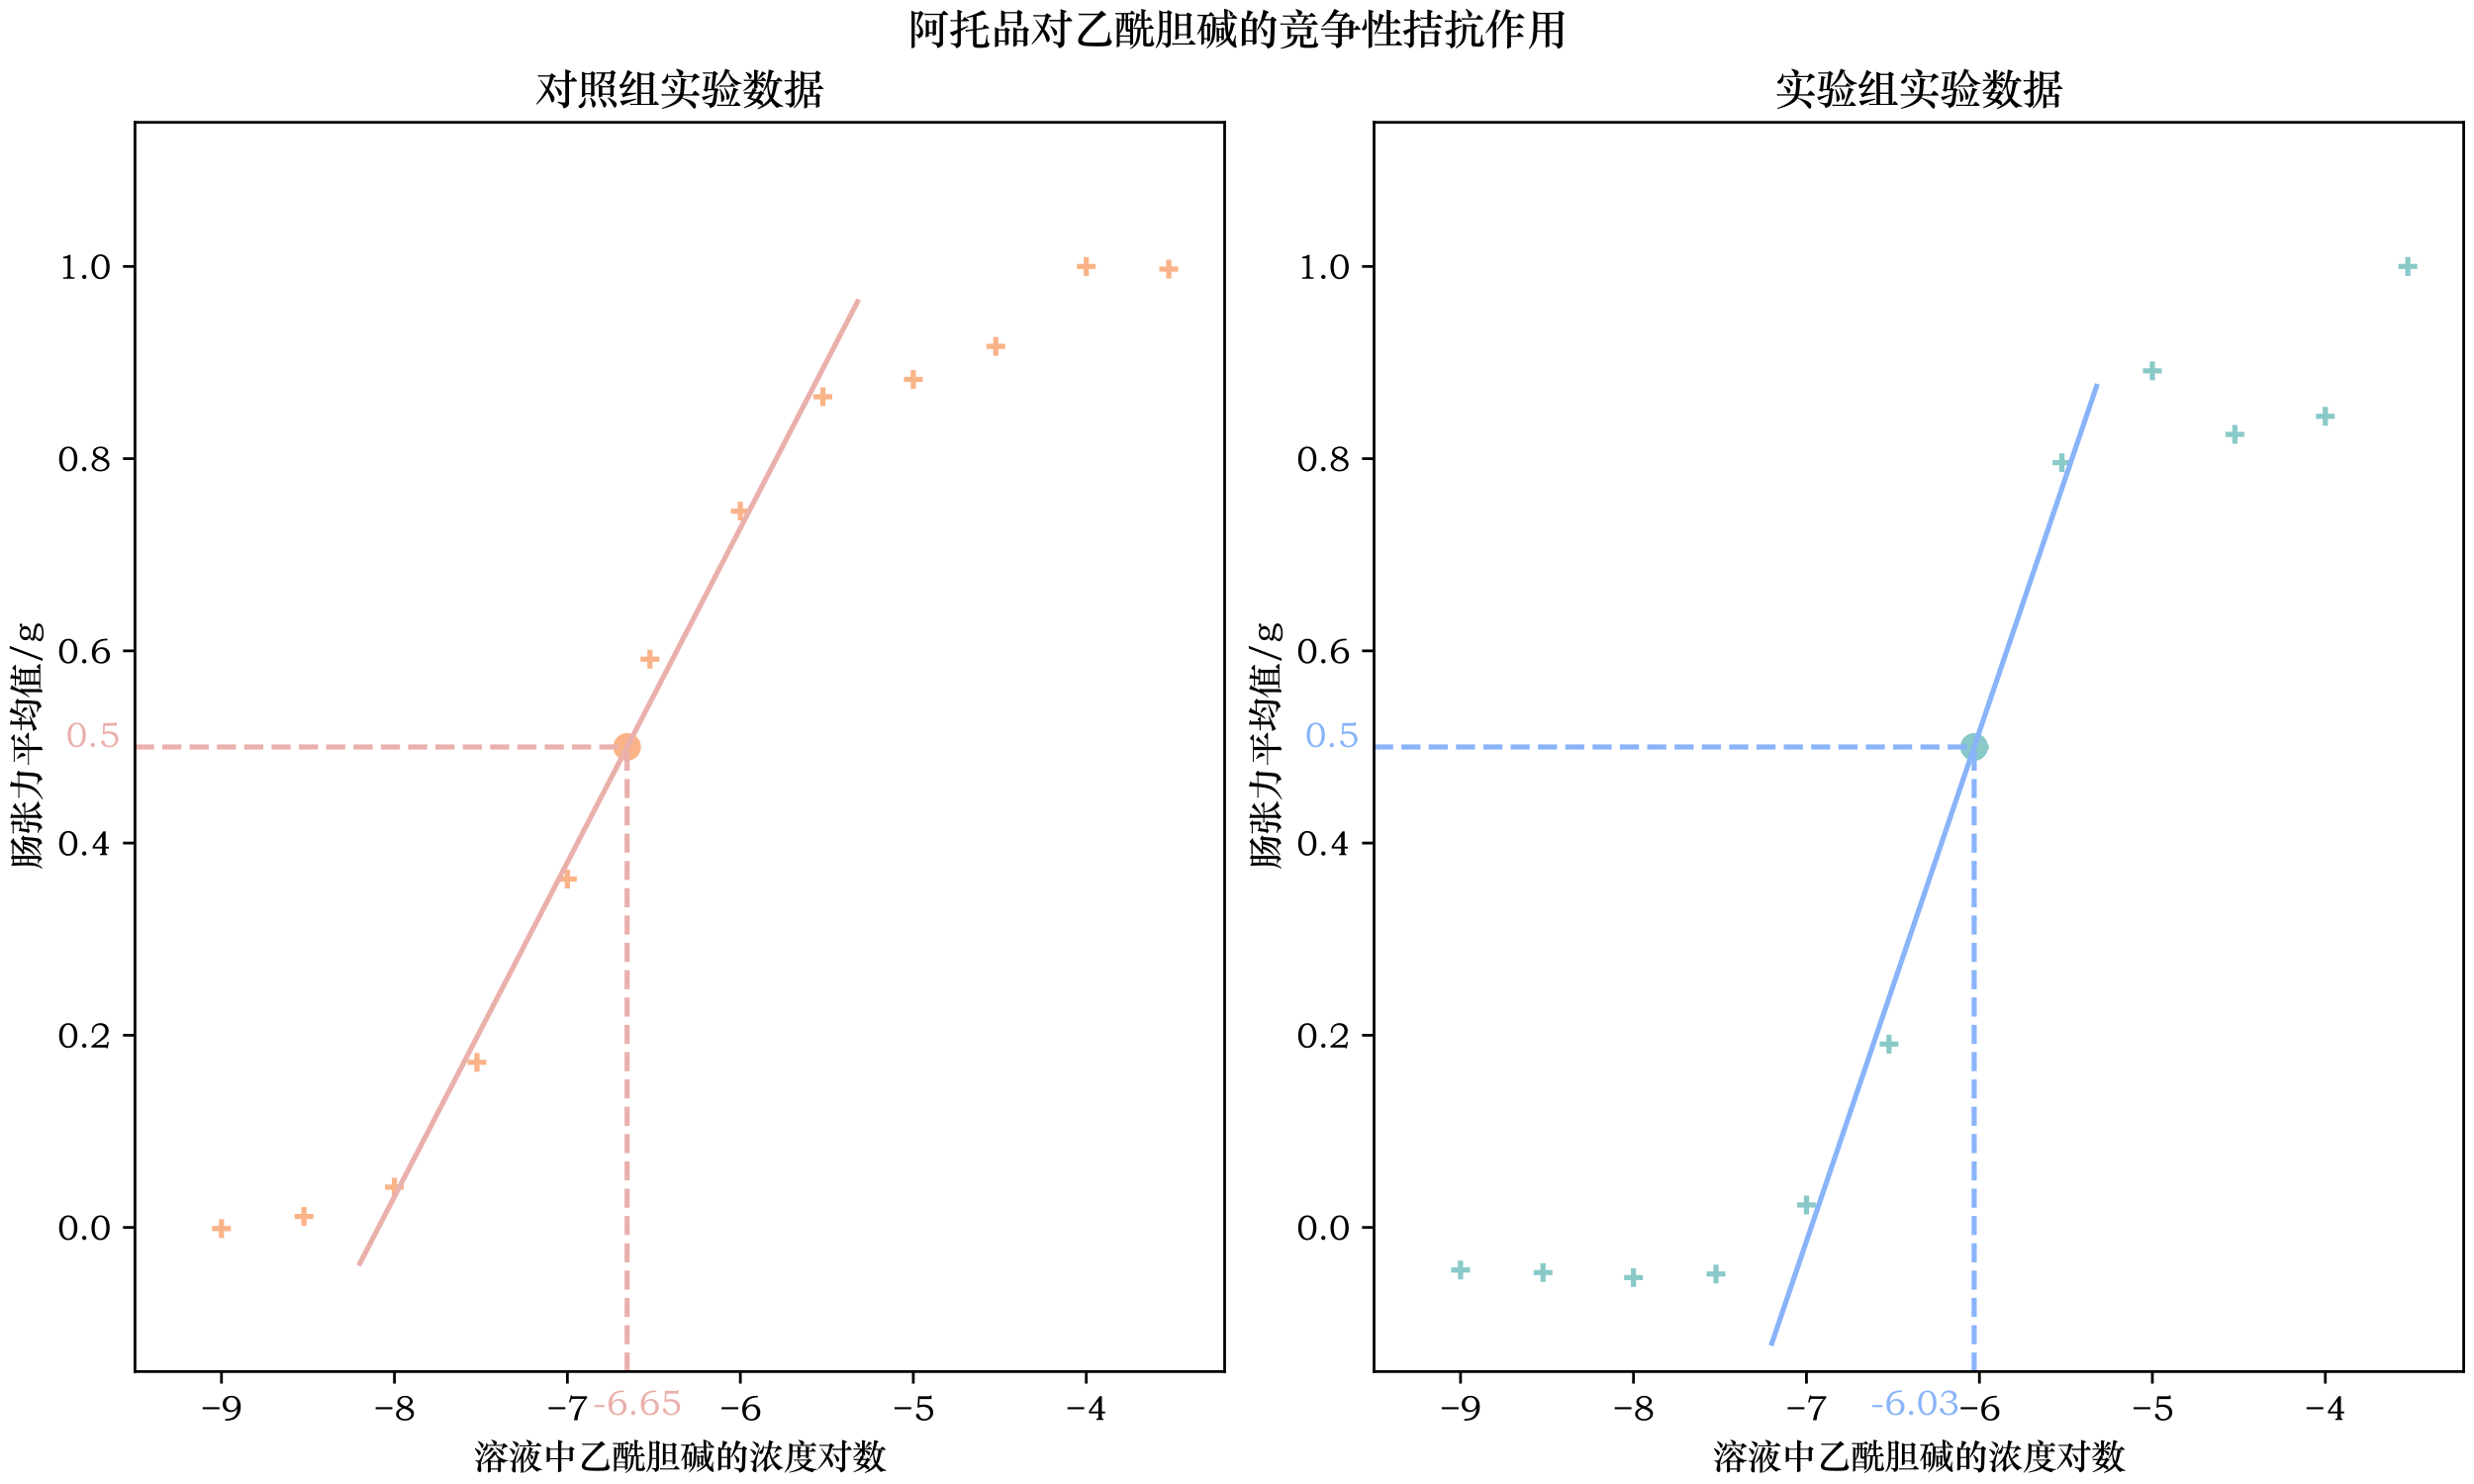 <?xml version="1.0" encoding="utf-8" standalone="no"?>
<!DOCTYPE svg PUBLIC "-//W3C//DTD SVG 1.1//EN"
  "http://www.w3.org/Graphics/SVG/1.1/DTD/svg11.dtd">
<svg xmlns:xlink="http://www.w3.org/1999/xlink" width="720pt" height="432pt" viewBox="0 0 720 432" xmlns="http://www.w3.org/2000/svg" version="1.1">
 <defs>
  <style type="text/css">*{stroke-linejoin: round; stroke-linecap: butt}</style>
 </defs>
 <g id="figure_1">
  <g id="patch_1">
   <path d="M 0 432 
L 720 432 
L 720 0 
L 0 0 
z
" style="fill: #ffffff"/>
  </g>
  <g id="axes_1">
   <g id="patch_2">
    <path d="M 39.289 399.27 
L 356.4 399.27 
L 356.4 35.605 
L 39.289 35.605 
z
" style="fill: #ffffff"/>
   </g>
   <g id="PathCollection_1">
    <defs>
     <path id="mbefc424402" d="M -2.739 0 
L 2.739 0 
M 0 2.739 
L 0 -2.739 
" style="stroke: #fab387; stroke-width: 1.5"/>
    </defs>
    <g clip-path="url(#p5550f93018)">
     <use xlink:href="#mbefc424402" x="64.457" y="357.649" style="fill: #fab387; stroke: #fab387; stroke-width: 1.5"/>
     <use xlink:href="#mbefc424402" x="88.473" y="354.117" style="fill: #fab387; stroke: #fab387; stroke-width: 1.5"/>
     <use xlink:href="#mbefc424402" x="114.792" y="345.577" style="fill: #fab387; stroke: #fab387; stroke-width: 1.5"/>
     <use xlink:href="#mbefc424402" x="138.808" y="309.245" style="fill: #fab387; stroke: #fab387; stroke-width: 1.5"/>
     <use xlink:href="#mbefc424402" x="165.127" y="255.908" style="fill: #fab387; stroke: #fab387; stroke-width: 1.5"/>
     <use xlink:href="#mbefc424402" x="189.143" y="191.885" style="fill: #fab387; stroke: #fab387; stroke-width: 1.5"/>
     <use xlink:href="#mbefc424402" x="215.462" y="148.792" style="fill: #fab387; stroke: #fab387; stroke-width: 1.5"/>
     <use xlink:href="#mbefc424402" x="239.478" y="115.5" style="fill: #fab387; stroke: #fab387; stroke-width: 1.5"/>
     <use xlink:href="#mbefc424402" x="265.797" y="110.442" style="fill: #fab387; stroke: #fab387; stroke-width: 1.5"/>
     <use xlink:href="#mbefc424402" x="289.813" y="100.829" style="fill: #fab387; stroke: #fab387; stroke-width: 1.5"/>
     <use xlink:href="#mbefc424402" x="316.132" y="77.566" style="fill: #fab387; stroke: #fab387; stroke-width: 1.5"/>
     <use xlink:href="#mbefc424402" x="340.148" y="78.336" style="fill: #fab387; stroke: #fab387; stroke-width: 1.5"/>
    </g>
   </g>
   <g id="PathCollection_2">
    <defs>
     <path id="mb456fcbc31" d="M 0 3.536 
C 0.938 3.536 1.837 3.163 2.5 2.5 
C 3.163 1.837 3.536 0.938 3.536 0 
C 3.536 -0.938 3.163 -1.837 2.5 -2.5 
C 1.837 -3.163 0.938 -3.536 0 -3.536 
C -0.938 -3.536 -1.837 -3.163 -2.5 -2.5 
C -3.163 -1.837 -3.536 -0.938 -3.536 0 
C -3.536 0.938 -3.163 1.837 -2.5 2.5 
C -1.837 3.163 -0.938 3.536 0 3.536 
z
" style="stroke: #fab387"/>
    </defs>
    <g clip-path="url(#p5550f93018)">
     <use xlink:href="#mb456fcbc31" x="182.505" y="217.438" style="fill: #fab387; stroke: #fab387"/>
    </g>
   </g>
   <g id="matplotlib.axis_1">
    <g id="xtick_1">
     <g id="line2d_1">
      <defs>
       <path id="m3259ab3b0e" d="M 0 0 
L 0 3.5 
" style="stroke: #000000; stroke-width: 0.8"/>
      </defs>
      <g>
       <use xlink:href="#m3259ab3b0e" x="64.457" y="399.27" style="stroke: #000000; stroke-width: 0.8"/>
      </g>
     </g>
     <g id="text_1">
      <!-- −9 -->
      <g transform="translate(58.357 413.429) scale(0.1 -0.1)">
       <defs>
        <path id="STZhongsong-2212" d="M 3443 2374 
L 3443 1990 
L 397 1990 
L 397 2374 
L 3443 2374 
z
" transform="scale(0.016)"/>
        <path id="STZhongsong-39" d="M 736 -77 
L 736 218 
Q 1856 224 2374 688 
Q 2893 1152 2938 2138 
Q 2707 1798 2425 1638 
Q 2144 1478 1734 1478 
Q 1088 1478 681 1884 
Q 275 2291 275 2925 
Q 275 3616 720 4025 
Q 1165 4435 1882 4435 
Q 2688 4435 3126 3916 
Q 3565 3398 3565 2438 
Q 3565 1574 3181 963 
Q 2797 352 2201 137 
Q 1606 -77 979 -77 
L 736 -77 
z
M 896 2950 
Q 896 2445 1174 2128 
Q 1453 1811 1875 1811 
Q 2317 1811 2611 2147 
Q 2906 2483 2906 2970 
Q 2906 3475 2618 3814 
Q 2330 4154 1901 4154 
Q 1459 4154 1177 3824 
Q 896 3494 896 2950 
z
" transform="scale(0.016)"/>
       </defs>
       <use xlink:href="#STZhongsong-2212"/>
       <use xlink:href="#STZhongsong-39" x="60"/>
      </g>
     </g>
    </g>
    <g id="xtick_2">
     <g id="line2d_2">
      <g>
       <use xlink:href="#m3259ab3b0e" x="114.792" y="399.27" style="stroke: #000000; stroke-width: 0.8"/>
      </g>
     </g>
     <g id="text_2">
      <!-- −8 -->
      <g transform="translate(108.692 413.429) scale(0.1 -0.1)">
       <defs>
        <path id="STZhongsong-38" d="M 2477 2419 
Q 3021 2208 3315 1923 
Q 3610 1638 3610 1197 
Q 3610 659 3152 291 
Q 2694 -77 1971 -77 
Q 1274 -77 816 272 
Q 358 621 358 1120 
Q 358 1485 633 1779 
Q 909 2074 1440 2259 
Q 1011 2451 800 2691 
Q 589 2931 589 3315 
Q 589 3814 998 4124 
Q 1408 4435 2035 4435 
Q 2618 4435 2998 4134 
Q 3379 3834 3379 3424 
Q 3379 2790 2477 2419 
z
M 2189 2534 
Q 2451 2707 2662 2918 
Q 2874 3130 2874 3418 
Q 2874 3706 2621 3923 
Q 2368 4141 1971 4141 
Q 1594 4141 1331 3926 
Q 1069 3712 1069 3430 
Q 1069 3168 1270 2989 
Q 1472 2810 1824 2675 
L 2189 2534 
z
M 1747 2131 
Q 1325 1939 1088 1670 
Q 851 1402 851 1126 
Q 851 762 1177 490 
Q 1504 218 1984 218 
Q 2438 218 2774 483 
Q 3110 749 3110 1082 
Q 3110 1594 2253 1933 
L 1747 2131 
z
" transform="scale(0.016)"/>
       </defs>
       <use xlink:href="#STZhongsong-2212"/>
       <use xlink:href="#STZhongsong-38" x="60"/>
      </g>
     </g>
    </g>
    <g id="xtick_3">
     <g id="line2d_3">
      <g>
       <use xlink:href="#m3259ab3b0e" x="165.127" y="399.27" style="stroke: #000000; stroke-width: 0.8"/>
      </g>
     </g>
     <g id="text_3">
      <!-- −7 -->
      <g transform="translate(159.027 413.429) scale(0.1 -0.1)">
       <defs>
        <path id="STZhongsong-37" d="M 691 4518 
L 902 4518 
L 934 4358 
L 3667 4358 
L 3667 4096 
Q 2163 2317 1901 0 
L 1261 0 
Q 1421 1190 1949 2150 
Q 2477 3110 3174 3891 
L 1222 3891 
Q 1005 3891 899 3862 
Q 794 3834 736 3635 
L 614 3206 
L 352 3264 
L 691 4518 
z
" transform="scale(0.016)"/>
       </defs>
       <use xlink:href="#STZhongsong-2212"/>
       <use xlink:href="#STZhongsong-37" x="60"/>
      </g>
     </g>
    </g>
    <g id="xtick_4">
     <g id="line2d_4">
      <g>
       <use xlink:href="#m3259ab3b0e" x="215.462" y="399.27" style="stroke: #000000; stroke-width: 0.8"/>
      </g>
     </g>
     <g id="text_4">
      <!-- −6 -->
      <g transform="translate(209.362 413.429) scale(0.1 -0.1)">
       <defs>
        <path id="STZhongsong-36" d="M 3238 4442 
L 3238 4154 
Q 2131 4141 1603 3686 
Q 1075 3232 1037 2227 
Q 1446 2893 2240 2893 
Q 2880 2893 3289 2486 
Q 3699 2080 3699 1440 
Q 3699 742 3257 332 
Q 2816 -77 2093 -77 
Q 1286 -77 848 444 
Q 410 966 410 1926 
Q 410 3046 1056 3744 
Q 1702 4442 2995 4442 
L 3238 4442 
z
M 3072 1414 
Q 3072 1933 2800 2246 
Q 2528 2560 2099 2560 
Q 1658 2560 1363 2224 
Q 1069 1888 1069 1402 
Q 1069 890 1350 550 
Q 1632 211 2074 211 
Q 2509 211 2790 544 
Q 3072 877 3072 1414 
z
" transform="scale(0.016)"/>
       </defs>
       <use xlink:href="#STZhongsong-2212"/>
       <use xlink:href="#STZhongsong-36" x="60"/>
      </g>
     </g>
    </g>
    <g id="xtick_5">
     <g id="line2d_5">
      <g>
       <use xlink:href="#m3259ab3b0e" x="265.797" y="399.27" style="stroke: #000000; stroke-width: 0.8"/>
      </g>
     </g>
     <g id="text_5">
      <!-- −5 -->
      <g transform="translate(259.697 413.429) scale(0.1 -0.1)">
       <defs>
        <path id="STZhongsong-35" d="M 934 4358 
L 2880 4358 
Q 3046 4358 3097 4387 
Q 3149 4416 3155 4512 
L 3386 4512 
L 3386 3853 
L 1229 3853 
L 1171 2752 
Q 1530 2848 1990 2848 
Q 2771 2848 3228 2451 
Q 3686 2054 3686 1414 
Q 3686 787 3212 355 
Q 2739 -77 2029 -77 
Q 1414 -77 982 236 
Q 550 550 550 890 
Q 550 1037 640 1123 
Q 730 1210 838 1210 
Q 1062 1210 1203 813 
Q 1421 218 2042 218 
Q 2515 218 2819 528 
Q 3123 838 3123 1312 
Q 3123 1824 2777 2128 
Q 2432 2432 1843 2432 
Q 1280 2432 832 2246 
L 934 4358 
z
" transform="scale(0.016)"/>
       </defs>
       <use xlink:href="#STZhongsong-2212"/>
       <use xlink:href="#STZhongsong-35" x="60"/>
      </g>
     </g>
    </g>
    <g id="xtick_6">
     <g id="line2d_6">
      <g>
       <use xlink:href="#m3259ab3b0e" x="316.132" y="399.27" style="stroke: #000000; stroke-width: 0.8"/>
      </g>
     </g>
     <g id="text_6">
      <!-- −4 -->
      <g transform="translate(310.032 413.429) scale(0.1 -0.1)">
       <defs>
        <path id="STZhongsong-34" d="M 3494 1242 
L 2906 1242 
L 2906 518 
Q 2906 275 3213 250 
L 3213 45 
L 1882 45 
L 1882 250 
Q 2054 262 2156 336 
Q 2259 410 2259 518 
L 2259 1242 
L 550 1242 
L 550 1658 
L 2483 4365 
L 2906 4365 
L 2906 1581 
L 3494 1581 
L 3494 1242 
z
M 2259 1581 
L 2259 3462 
L 902 1581 
L 2259 1581 
z
" transform="scale(0.016)"/>
       </defs>
       <use xlink:href="#STZhongsong-2212"/>
       <use xlink:href="#STZhongsong-34" x="60"/>
      </g>
     </g>
    </g>
    <g id="text_7">
     <!-- 溶液中乙酰胆碱的浓度对数 -->
     <g transform="translate(137.845 427) scale(0.1 -0.1)">
      <defs>
       <path id="STZhongsong-6eb6" d="M 3699 4000 
Q 3546 4589 3226 4864 
L 3251 4954 
Q 3712 4832 3965 4694 
Q 4218 4557 4218 4378 
Q 4218 4294 4166 4182 
Q 4115 4070 3974 4000 
L 5248 4000 
L 5382 4237 
Q 5421 4294 5472 4294 
Q 5523 4294 5660 4192 
Q 5798 4090 5961 3958 
Q 6125 3827 6163 3788 
Q 6202 3750 6202 3706 
Q 6202 3616 5981 3597 
Q 5760 3578 5616 3498 
Q 5472 3418 5210 3117 
L 5062 3187 
Q 5254 3635 5299 3808 
L 2534 3808 
Q 2541 3699 2541 3610 
Q 2541 3251 2374 3084 
Q 2208 2918 2038 2918 
Q 1869 2918 1782 2979 
Q 1696 3040 1696 3158 
Q 1696 3277 1888 3411 
Q 2246 3654 2323 4333 
L 2458 4333 
Q 2483 4211 2515 4000 
L 3699 4000 
z
M 832 4710 
Q 1402 4422 1606 4249 
Q 1811 4077 1811 3913 
Q 1811 3750 1724 3587 
Q 1638 3424 1545 3424 
Q 1453 3424 1411 3475 
Q 1370 3526 1338 3642 
Q 1203 4109 762 4595 
L 832 4710 
z
M 3149 3546 
Q 3341 3456 3526 3357 
Q 3712 3258 3734 3238 
Q 3757 3219 3757 3184 
Q 3757 3149 3654 3126 
Q 3552 3104 3411 2976 
Q 3014 2598 2729 2396 
Q 2445 2195 2029 1939 
L 1946 2067 
Q 2765 2746 3149 3546 
z
M 4032 3520 
Q 4646 3258 4947 3085 
Q 5248 2912 5344 2784 
Q 5440 2656 5440 2486 
Q 5440 2317 5373 2195 
Q 5306 2074 5229 2074 
Q 5152 2074 5113 2115 
Q 5075 2157 5005 2278 
Q 4634 2899 3955 3386 
L 4032 3520 
z
M 282 3405 
Q 755 3155 1030 2944 
Q 1306 2733 1306 2541 
Q 1306 2419 1206 2259 
Q 1107 2099 992 2099 
Q 934 2099 896 2144 
Q 858 2189 806 2323 
Q 621 2810 211 3270 
L 282 3405 
z
M 2592 1011 
Q 2125 704 1498 422 
L 1453 544 
Q 2150 960 2768 1606 
Q 3386 2253 3680 2874 
Q 4038 2720 4176 2624 
Q 4314 2528 4314 2496 
Q 4314 2458 4234 2429 
Q 4154 2400 4083 2355 
Q 4877 1363 6227 1190 
L 6227 1037 
Q 5747 1056 5530 717 
Q 5510 685 5472 685 
Q 5408 685 5088 896 
L 4954 787 
L 4954 -506 
Q 4954 -589 4960 -659 
L 4973 -781 
Q 4973 -819 4918 -854 
Q 4864 -890 4707 -944 
Q 4550 -998 4467 -998 
Q 4429 -998 4429 -941 
L 4429 -499 
L 3130 -499 
L 3130 -794 
Q 3130 -870 3082 -902 
Q 3034 -934 2858 -992 
Q 2682 -1050 2598 -1050 
Q 2554 -1050 2560 -992 
Q 2592 -710 2592 -435 
L 2592 1011 
z
M 3962 2240 
Q 3501 1683 2912 1235 
Q 3142 1178 3277 1088 
L 4352 1088 
L 4538 1357 
Q 4205 1728 3962 2240 
z
M 4429 -294 
L 4429 877 
L 3130 877 
L 3130 -294 
L 4429 -294 
z
M 2054 2816 
L 1472 1190 
Q 1325 787 1325 467 
Q 1325 147 1363 -137 
Q 1402 -422 1402 -499 
Q 1402 -717 1318 -841 
Q 1235 -966 1120 -966 
Q 947 -966 806 -803 
Q 666 -640 666 -448 
Q 666 -397 678 -346 
Q 858 256 858 454 
Q 858 653 826 733 
Q 794 813 675 893 
Q 557 973 307 1082 
L 314 1197 
Q 627 1133 771 1133 
Q 915 1133 1004 1184 
Q 1094 1235 1190 1427 
L 1926 2867 
L 2054 2816 
z
" transform="scale(0.016)"/>
       <path id="STZhongsong-6db2" d="M 3808 3910 
Q 3770 3981 3722 4173 
Q 3674 4365 3574 4512 
Q 3475 4659 3296 4832 
L 3360 4922 
Q 3834 4832 4096 4672 
Q 4358 4512 4358 4352 
Q 4358 4256 4278 4121 
Q 4198 3987 4070 3910 
L 5043 3910 
L 5338 4326 
Q 5382 4378 5414 4378 
Q 5446 4378 5648 4230 
Q 5850 4083 5971 3971 
Q 6093 3859 6093 3795 
Q 6093 3731 5984 3731 
L 2317 3731 
Q 2157 3731 2093 3693 
L 1990 3942 
Q 2112 3910 2266 3910 
L 3808 3910 
z
M 838 4704 
Q 1363 4576 1628 4441 
Q 1894 4307 1894 4115 
Q 1894 3923 1779 3747 
Q 1664 3571 1562 3571 
Q 1504 3571 1475 3603 
Q 1446 3635 1402 3763 
Q 1216 4275 794 4608 
L 838 4704 
z
M 2355 1530 
Q 2016 1094 1517 634 
L 1427 723 
Q 2342 1888 2835 3635 
Q 3142 3514 3283 3424 
Q 3424 3334 3424 3308 
Q 3424 3283 3325 3228 
Q 3226 3174 3162 2989 
Q 3021 2592 2842 2272 
L 2842 -858 
Q 2842 -915 2800 -950 
Q 2758 -986 2585 -1050 
Q 2413 -1114 2371 -1114 
Q 2330 -1114 2330 -1050 
L 2349 -538 
Q 2355 -301 2355 -90 
L 2355 1530 
z
M 3642 1568 
Q 3398 1171 3027 730 
L 2918 806 
Q 3629 1965 3923 3565 
Q 4570 3341 4570 3277 
Q 4570 3258 4496 3226 
Q 4422 3194 4397 3123 
L 4224 2701 
L 4928 2701 
L 5088 2893 
Q 5139 2950 5184 2950 
Q 5229 2950 5405 2822 
Q 5581 2694 5670 2633 
Q 5760 2573 5760 2534 
Q 5760 2496 5616 2435 
Q 5472 2374 5427 2170 
Q 5254 1459 5072 1040 
Q 4890 621 4653 314 
Q 5274 -173 6221 -454 
L 6182 -563 
Q 5888 -557 5715 -617 
Q 5542 -678 5382 -870 
Q 5363 -896 5338 -896 
Q 5267 -896 4918 -598 
Q 4570 -301 4346 -45 
Q 3840 -550 2912 -1082 
L 2842 -973 
Q 3654 -346 4102 269 
Q 3795 787 3642 1568 
z
M 4147 2522 
Q 4077 2381 4045 2304 
Q 4602 2003 4602 1747 
Q 4602 1606 4496 1475 
Q 4390 1344 4269 1344 
Q 4186 1344 4160 1536 
Q 4102 1920 3994 2195 
Q 3891 1984 3763 1773 
Q 3974 1082 4326 602 
Q 4774 1357 4973 2522 
L 4147 2522 
z
M 2067 3488 
L 1472 1510 
Q 1395 1242 1376 1062 
Q 1357 883 1357 636 
Q 1357 390 1379 -109 
Q 1402 -608 1402 -640 
Q 1402 -1030 1203 -1030 
Q 986 -1030 845 -889 
Q 704 -749 704 -538 
Q 704 -474 717 -403 
Q 864 256 864 464 
Q 864 672 832 745 
Q 800 819 681 867 
Q 563 915 262 979 
L 275 1107 
Q 461 1088 617 1088 
Q 774 1088 883 1161 
Q 992 1235 1120 1549 
L 1926 3539 
L 2067 3488 
z
M 326 3411 
Q 813 3245 1059 3081 
Q 1306 2918 1306 2739 
Q 1306 2560 1190 2387 
Q 1075 2214 969 2214 
Q 864 2214 813 2406 
Q 685 2861 269 3302 
L 326 3411 
z
" transform="scale(0.016)"/>
       <path id="STZhongsong-4e2d" d="M 1510 3296 
L 2854 3296 
L 2854 4352 
Q 2854 4685 2842 4922 
Q 3322 4762 3517 4688 
Q 3712 4614 3712 4553 
Q 3712 4493 3450 4390 
L 3450 3296 
L 4883 3296 
L 5050 3610 
Q 5088 3680 5133 3680 
Q 5197 3680 5523 3491 
Q 5850 3302 5850 3232 
Q 5850 3162 5530 3014 
L 5530 1504 
Q 5530 1408 5536 1325 
L 5549 1190 
Q 5549 1146 5485 1107 
Q 5421 1069 5241 1021 
Q 5062 973 4979 973 
Q 4941 973 4941 1037 
L 4941 1376 
L 3450 1376 
L 3450 -64 
Q 3450 -275 3462 -512 
L 3469 -730 
Q 3469 -781 3424 -813 
Q 3379 -845 3145 -918 
Q 2912 -992 2873 -992 
Q 2835 -992 2835 -890 
L 2848 -640 
Q 2854 -384 2854 -64 
L 2854 1376 
L 1382 1376 
L 1382 1101 
Q 1382 1056 1331 1017 
Q 1280 979 1065 908 
Q 851 838 803 838 
Q 755 838 762 902 
Q 794 1120 794 1382 
L 794 3123 
Q 794 3392 774 3667 
Q 1235 3488 1510 3296 
z
M 2854 3110 
L 1382 3110 
L 1382 1562 
L 2854 1562 
L 2854 3110 
z
M 4941 1562 
L 4941 3110 
L 3450 3110 
L 3450 1562 
L 4941 1562 
z
" transform="scale(0.016)"/>
       <path id="STZhongsong-4e59" d="M 4013 4224 
L 4365 4589 
Q 4435 4659 4489 4659 
Q 4544 4659 4861 4377 
Q 5178 4096 5178 4038 
Q 5178 3981 5008 3955 
Q 4838 3930 4691 3830 
Q 4544 3731 3881 3097 
Q 3219 2464 2771 1977 
Q 2323 1491 2028 1120 
Q 1734 749 1635 566 
Q 1536 384 1536 250 
Q 1536 6 1875 -80 
Q 2214 -166 3661 -166 
Q 4909 -166 5091 -64 
Q 5274 38 5363 396 
Q 5453 755 5530 1434 
L 5702 1434 
Q 5683 1114 5683 864 
Q 5683 614 5731 444 
Q 5779 275 5952 128 
Q 6042 51 6042 -25 
Q 6042 -102 5894 -336 
Q 5747 -570 5372 -653 
Q 4998 -736 3878 -736 
Q 3379 -736 2489 -701 
Q 1600 -666 1257 -448 
Q 915 -230 915 147 
Q 915 525 1270 1081 
Q 1626 1638 3923 3994 
L 1370 3994 
Q 1197 3994 1101 3949 
L 947 4256 
Q 1082 4224 1267 4224 
L 4013 4224 
z
" transform="scale(0.016)"/>
       <path id="STZhongsong-9170" d="M 5011 1926 
L 5011 -96 
Q 5011 -218 5059 -250 
Q 5107 -282 5312 -282 
Q 5517 -282 5603 -221 
Q 5690 -160 5738 54 
Q 5786 269 5830 800 
L 5946 787 
Q 5926 -64 6157 -211 
Q 6221 -250 6221 -304 
Q 6221 -358 6096 -537 
Q 5971 -717 5651 -742 
Q 5331 -768 5171 -768 
Q 5011 -768 4844 -733 
Q 4678 -698 4604 -627 
Q 4531 -557 4531 -403 
L 4531 1926 
L 4154 1926 
Q 4109 589 3808 -48 
Q 3507 -685 2618 -1146 
L 2560 -1050 
Q 3238 -557 3440 108 
Q 3642 774 3667 1926 
L 3379 1926 
Q 3206 1926 3110 1882 
L 3021 2138 
Q 3155 2106 3315 2106 
L 4262 2106 
L 4262 3162 
L 3693 3162 
Q 3456 2547 3213 2227 
L 3117 2291 
Q 3430 3187 3501 4301 
Q 3770 4218 3946 4134 
Q 4122 4051 4122 4009 
Q 4122 3968 4042 3942 
Q 3962 3917 3936 3881 
Q 3910 3846 3878 3712 
Q 3846 3578 3770 3366 
L 4262 3366 
L 4262 4224 
Q 4262 4627 4237 4934 
Q 4486 4896 4681 4841 
Q 4877 4787 4921 4761 
Q 4966 4736 4966 4704 
Q 4966 4634 4736 4544 
L 4736 3366 
L 5050 3366 
L 5274 3667 
Q 5312 3725 5350 3725 
Q 5414 3725 5638 3510 
Q 5862 3296 5862 3229 
Q 5862 3162 5715 3162 
L 4736 3162 
L 4736 2106 
L 5338 2106 
L 5555 2438 
Q 5600 2509 5664 2509 
Q 5728 2509 5939 2272 
Q 6150 2035 6150 1971 
Q 6150 1926 6003 1926 
L 5011 1926 
z
M 1280 4128 
L 685 4128 
Q 512 4128 416 4090 
L 301 4358 
Q 435 4326 621 4326 
L 2534 4326 
L 2746 4614 
Q 2797 4685 2838 4685 
Q 2880 4685 3088 4457 
Q 3296 4230 3296 4179 
Q 3296 4128 3194 4128 
L 2246 4128 
L 2246 3360 
L 2515 3360 
L 2630 3571 
Q 2656 3616 2694 3616 
Q 2733 3616 2957 3478 
Q 3181 3341 3181 3296 
Q 3181 3251 3002 3149 
L 3002 307 
Q 3002 26 3008 -90 
L 3014 -294 
Q 3014 -352 2960 -397 
Q 2906 -442 2771 -499 
Q 2637 -557 2592 -557 
Q 2547 -557 2547 -480 
L 2547 -134 
L 979 -134 
L 979 -602 
Q 979 -672 912 -726 
Q 845 -781 726 -832 
Q 608 -883 538 -883 
Q 506 -883 512 -800 
Q 538 -499 538 -198 
L 538 3059 
Q 538 3328 518 3603 
Q 845 3501 1088 3360 
L 1280 3360 
L 1280 4128 
z
M 1862 4128 
L 1645 4128 
L 1645 3360 
L 1862 3360 
L 1862 4128 
z
M 979 1453 
Q 1139 1773 1206 2144 
Q 1274 2515 1280 3181 
L 979 3181 
L 979 1453 
z
M 2246 3181 
L 2246 2010 
Q 2246 1920 2275 1891 
Q 2304 1862 2377 1862 
Q 2451 1862 2547 1869 
L 2547 3181 
L 2246 3181 
z
M 2547 1478 
Q 2374 1472 2224 1472 
Q 2074 1472 1990 1507 
Q 1907 1542 1884 1632 
Q 1862 1722 1862 1939 
L 1862 3181 
L 1645 3181 
Q 1638 2451 1481 1993 
Q 1325 1536 979 1203 
L 979 922 
L 2547 922 
L 2547 1478 
z
M 2547 58 
L 2547 736 
L 979 736 
L 979 58 
L 2547 58 
z
" transform="scale(0.016)"/>
       <path id="STZhongsong-80c6" d="M 1203 1414 
Q 1158 608 947 73 
Q 736 -461 250 -1005 
L 160 -928 
Q 486 -371 624 227 
Q 762 826 762 1914 
Q 762 3488 704 4755 
Q 864 4698 1261 4499 
L 1862 4499 
L 1965 4678 
Q 2010 4762 2054 4762 
Q 2080 4762 2387 4605 
Q 2694 4448 2694 4390 
Q 2694 4333 2464 4179 
L 2464 -64 
Q 2464 -416 2365 -579 
Q 2266 -742 2058 -844 
Q 1850 -947 1798 -947 
Q 1747 -947 1708 -819 
Q 1670 -691 1625 -617 
Q 1581 -544 1472 -470 
Q 1363 -397 1120 -301 
L 1146 -179 
Q 1594 -256 1741 -256 
Q 1888 -256 1923 -211 
Q 1958 -166 1958 -51 
L 1958 1414 
L 1203 1414 
z
M 1216 4294 
Q 1235 3686 1235 3123 
L 1958 3123 
L 1958 4294 
L 1216 4294 
z
M 1235 2931 
Q 1235 2189 1210 1619 
L 1958 1619 
L 1958 2931 
L 1235 2931 
z
M 3686 941 
L 3686 550 
Q 3686 480 3622 441 
Q 3558 403 3385 339 
Q 3213 275 3174 275 
Q 3136 275 3142 339 
Q 3174 621 3174 1229 
L 3174 3795 
Q 3174 4173 3155 4352 
Q 3462 4243 3706 4115 
L 4826 4115 
L 4960 4346 
Q 4992 4403 5037 4403 
Q 5082 4403 5302 4275 
Q 5523 4147 5600 4099 
Q 5677 4051 5677 3993 
Q 5677 3936 5453 3802 
L 5453 1370 
Q 5453 1050 5459 922 
L 5472 685 
Q 5472 634 5408 586 
Q 5344 538 5184 480 
Q 5024 422 4969 422 
Q 4915 422 4915 518 
L 4915 941 
L 3686 941 
z
M 3686 3917 
L 3686 2650 
L 4915 2650 
L 4915 3917 
L 3686 3917 
z
M 3686 2445 
L 3686 1133 
L 4915 1133 
L 4915 2445 
L 3686 2445 
z
M 5197 -275 
L 5459 128 
Q 5498 192 5555 192 
Q 5613 192 5686 137 
Q 5760 83 5949 -89 
Q 6138 -262 6179 -313 
Q 6221 -365 6221 -403 
Q 6221 -480 6086 -480 
L 3008 -480 
Q 2822 -480 2733 -531 
L 2618 -243 
Q 2752 -275 2944 -275 
L 5197 -275 
z
" transform="scale(0.016)"/>
       <path id="STZhongsong-78b1" d="M 5158 685 
Q 5248 454 5395 214 
Q 5542 -26 5590 -26 
Q 5638 -26 5673 35 
Q 5709 96 5814 381 
Q 5920 666 5990 922 
L 6112 890 
Q 6016 461 6016 77 
Q 6016 -307 6163 -691 
Q 6189 -762 6189 -813 
Q 6189 -947 6032 -947 
Q 5875 -947 5484 -643 
Q 5094 -339 4826 211 
Q 4307 -397 3104 -896 
L 3053 -800 
Q 4237 -45 4659 614 
Q 4486 1222 4397 2528 
L 3430 2528 
Q 3258 2528 3162 2490 
L 3046 2746 
Q 3181 2714 3366 2714 
L 3750 2714 
L 3974 2976 
Q 4026 3034 4058 3034 
Q 4090 3034 4179 2931 
L 4384 2694 
Q 4358 3187 4352 3462 
L 3059 3462 
Q 3034 2253 2973 1497 
Q 2912 742 2816 377 
Q 2720 13 2473 -310 
Q 2227 -634 1715 -1056 
L 1645 -973 
Q 2074 -486 2246 -48 
Q 2419 390 2489 1225 
Q 2560 2061 2547 3808 
Q 2880 3725 3053 3654 
L 4352 3654 
Q 4326 4634 4282 4979 
Q 4986 4800 4986 4717 
Q 4986 4666 4813 4557 
Q 4813 3910 4819 3654 
L 5440 3654 
L 5651 3994 
Q 5702 4064 5734 4064 
Q 5766 4064 5856 3981 
L 6074 3789 
Q 6202 3674 6253 3613 
Q 6304 3552 6304 3507 
Q 6304 3462 6150 3462 
L 4819 3462 
Q 4845 2067 4998 1286 
Q 5203 1856 5357 2950 
Q 5760 2797 5872 2736 
Q 5984 2675 5984 2643 
Q 5984 2611 5869 2560 
Q 5837 2541 5814 2473 
Q 5792 2406 5728 2170 
Q 5478 1210 5158 685 
z
M 5030 4717 
Q 5645 4422 5645 4230 
Q 5645 4109 5574 3977 
Q 5504 3846 5421 3846 
Q 5338 3846 5274 3897 
Q 5210 3949 5203 4038 
Q 5171 4410 4979 4595 
L 5030 4717 
z
M 1114 3853 
L 608 3853 
Q 435 3853 339 3808 
L 224 4083 
Q 358 4051 544 4051 
L 1946 4051 
L 2144 4371 
Q 2195 4461 2256 4461 
Q 2317 4461 2569 4217 
Q 2822 3974 2822 3913 
Q 2822 3853 2682 3853 
L 1702 3853 
Q 1504 3046 1299 2573 
L 1683 2573 
L 1798 2778 
Q 1830 2829 1862 2829 
Q 1894 2829 2115 2681 
Q 2336 2534 2336 2486 
Q 2336 2438 2176 2317 
L 2176 877 
Q 2176 589 2182 474 
L 2189 256 
Q 2189 218 2176 198 
Q 2163 179 2070 108 
Q 1978 38 1888 0 
Q 1798 -38 1769 -38 
Q 1741 -38 1741 19 
L 1741 326 
L 1261 326 
L 1261 -230 
Q 1261 -307 1209 -348 
Q 1158 -390 1020 -454 
Q 883 -518 848 -518 
Q 813 -518 819 -454 
Q 851 -141 851 186 
L 851 1754 
Q 602 1389 307 1043 
L 211 1107 
Q 973 2483 1114 3853 
z
M 1741 518 
L 1741 2368 
L 1261 2368 
L 1261 518 
L 1741 518 
z
M 3546 1958 
L 3866 1958 
L 3949 2099 
Q 3981 2163 4016 2163 
Q 4051 2163 4224 2051 
Q 4397 1939 4397 1888 
Q 4397 1824 4269 1766 
L 4269 768 
Q 4269 640 4275 538 
L 4288 365 
Q 4288 294 4115 227 
Q 3942 160 3913 160 
Q 3885 160 3885 218 
L 3885 589 
L 3546 589 
L 3546 96 
Q 3546 45 3523 16 
Q 3501 -13 3389 -54 
Q 3277 -96 3194 -96 
Q 3155 -96 3155 -45 
L 3162 179 
Q 3168 282 3168 397 
L 3168 1626 
Q 3168 1894 3149 2170 
Q 3398 2061 3546 1958 
z
M 3885 774 
L 3885 1786 
L 3546 1786 
L 3546 774 
L 3885 774 
z
" transform="scale(0.016)"/>
       <path id="STZhongsong-7684" d="M 4102 3194 
Q 3827 2637 3130 1715 
L 3021 1786 
Q 3418 2650 3613 3254 
Q 3808 3859 3994 4819 
Q 4288 4717 4512 4621 
Q 4736 4525 4784 4489 
Q 4832 4454 4832 4409 
Q 4832 4365 4726 4339 
Q 4621 4314 4585 4262 
Q 4550 4211 4435 3932 
Q 4320 3654 4205 3411 
L 5075 3411 
L 5248 3674 
Q 5306 3757 5366 3757 
Q 5427 3757 5712 3555 
Q 5997 3354 5997 3270 
Q 5997 3187 5728 3072 
Q 5683 1261 5657 633 
Q 5632 6 5590 -221 
Q 5549 -448 5421 -627 
Q 5293 -806 5030 -931 
Q 4768 -1056 4659 -1056 
Q 4608 -1056 4582 -960 
Q 4531 -781 4454 -678 
Q 4378 -576 4192 -486 
Q 4006 -397 3629 -294 
L 3661 -160 
Q 4422 -269 4620 -269 
Q 4819 -269 4892 -227 
Q 4966 -186 4992 -90 
Q 5018 6 5043 355 
Q 5069 704 5094 1488 
Q 5120 2272 5126 3194 
L 4102 3194 
z
M 1696 3315 
L 2317 3315 
L 2490 3571 
Q 2534 3642 2585 3642 
Q 2637 3642 2912 3469 
Q 3187 3296 3187 3209 
Q 3187 3123 2944 3027 
L 2944 384 
Q 2944 102 2950 -13 
L 2957 -230 
Q 2957 -262 2941 -284 
Q 2925 -307 2825 -355 
Q 2726 -403 2582 -451 
Q 2438 -499 2403 -499 
Q 2368 -499 2368 -429 
L 2368 -26 
L 1325 -26 
L 1325 -403 
Q 1325 -474 1267 -512 
Q 1210 -550 1014 -624 
Q 819 -698 764 -698 
Q 710 -698 717 -621 
Q 749 -326 749 13 
L 749 3085 
Q 749 3354 730 3629 
Q 1082 3507 1376 3334 
Q 1568 4205 1574 4749 
Q 1856 4691 2105 4595 
Q 2355 4499 2393 4467 
Q 2432 4435 2432 4397 
Q 2432 4333 2330 4307 
Q 2253 4288 2160 4144 
Q 2067 4000 1696 3315 
z
M 2368 1798 
L 2368 3110 
L 1325 3110 
L 1325 1798 
L 2368 1798 
z
M 2368 179 
L 2368 1587 
L 1325 1587 
L 1325 179 
L 2368 179 
z
M 3661 2227 
Q 4122 1894 4301 1728 
Q 4480 1562 4537 1485 
Q 4595 1408 4595 1280 
Q 4595 1050 4448 870 
Q 4301 691 4208 691 
Q 4115 691 4076 956 
Q 4038 1222 3907 1552 
Q 3776 1882 3590 2138 
L 3661 2227 
z
" transform="scale(0.016)"/>
       <path id="STZhongsong-6d53" d="M 4378 1530 
Q 4813 1920 5171 2464 
Q 5523 2214 5619 2131 
Q 5715 2048 5715 2009 
Q 5715 1971 5676 1958 
Q 5638 1946 5590 1949 
Q 5542 1952 5536 1952 
Q 5491 1952 5408 1913 
Q 5325 1875 5056 1728 
L 4461 1389 
Q 5126 282 6266 -160 
L 6253 -301 
Q 5971 -288 5811 -358 
Q 5651 -429 5568 -614 
Q 5555 -646 5504 -646 
Q 5325 -646 4877 -124 
Q 4429 397 4150 1059 
Q 3872 1722 3757 2477 
Q 3661 2253 3482 1939 
Q 3520 1888 3520 1837 
Q 3520 1741 3386 1658 
L 3386 -38 
Q 3885 237 4339 544 
L 4397 454 
Q 3328 -518 3162 -858 
Q 3130 -928 3082 -928 
Q 3034 -928 2886 -752 
Q 2739 -576 2656 -403 
Q 2867 -173 2867 128 
L 2867 1094 
Q 2317 486 1574 -83 
L 1491 26 
Q 2042 570 2474 1110 
Q 2906 1651 3162 2294 
Q 3418 2938 3520 3398 
L 2765 3398 
Q 2720 2330 2221 2330 
Q 2080 2330 2000 2419 
Q 1920 2509 1920 2592 
Q 1920 2720 2157 2921 
Q 2394 3123 2490 3350 
Q 2586 3578 2630 3904 
L 2758 3904 
Q 2771 3680 2771 3571 
L 3558 3571 
Q 3667 4070 3731 4851 
Q 3987 4774 4204 4691 
Q 4422 4608 4480 4576 
Q 4538 4544 4538 4512 
Q 4538 4480 4416 4445 
Q 4294 4410 4252 4208 
Q 4211 4006 4115 3571 
L 5146 3571 
L 5338 3802 
Q 5389 3859 5414 3859 
Q 5472 3859 5779 3584 
Q 6086 3309 6086 3245 
Q 6086 3181 6035 3171 
Q 5984 3162 5763 3162 
Q 5542 3162 5372 3050 
Q 5203 2938 4768 2490 
L 4672 2547 
Q 4966 3091 5101 3398 
L 4070 3398 
Q 3987 3091 3910 2874 
Q 4115 1990 4378 1530 
z
M 768 4621 
Q 1286 4480 1587 4320 
Q 1888 4160 1888 3904 
Q 1888 3738 1808 3590 
Q 1728 3443 1606 3443 
Q 1562 3443 1533 3484 
Q 1504 3526 1437 3689 
Q 1370 3853 1181 4077 
Q 992 4301 717 4518 
L 768 4621 
z
M 2074 3494 
L 1574 1638 
Q 1395 973 1395 403 
Q 1395 262 1424 -45 
Q 1453 -352 1453 -573 
Q 1453 -794 1414 -890 
Q 1376 -986 1261 -986 
Q 1088 -986 893 -842 
Q 698 -698 698 -518 
Q 698 -461 717 -410 
Q 922 134 922 454 
Q 922 653 790 745 
Q 659 838 346 928 
L 358 1050 
Q 646 1037 777 1069 
Q 909 1101 985 1200 
Q 1062 1299 1158 1536 
L 1965 3539 
L 2074 3494 
z
M 301 3245 
Q 819 3078 1094 2915 
Q 1370 2752 1370 2554 
Q 1370 2426 1270 2266 
Q 1171 2106 1062 2106 
Q 1011 2106 979 2144 
Q 947 2182 864 2396 
Q 781 2611 627 2793 
Q 474 2976 250 3149 
L 301 3245 
z
" transform="scale(0.016)"/>
       <path id="STZhongsong-5ea6" d="M 3296 3987 
Q 3219 4301 3120 4473 
Q 3021 4646 2810 4832 
L 2854 4915 
Q 3878 4736 3878 4365 
Q 3878 4269 3814 4166 
Q 3750 4064 3610 3987 
L 5075 3987 
L 5376 4346 
Q 5427 4410 5466 4410 
Q 5536 4410 5808 4163 
Q 6080 3917 6080 3859 
Q 6080 3802 5965 3802 
L 1754 3802 
Q 1754 3488 1741 2931 
L 2656 2931 
L 2656 3277 
Q 2656 3488 2637 3744 
Q 3059 3648 3200 3600 
Q 3341 3552 3341 3507 
Q 3341 3456 3174 3360 
L 3174 2931 
L 4179 2931 
L 4179 3270 
Q 4179 3482 4160 3738 
Q 4653 3629 4765 3581 
Q 4877 3533 4877 3501 
Q 4877 3450 4710 3354 
L 4710 2931 
L 5094 2931 
L 5363 3309 
Q 5402 3360 5434 3360 
Q 5498 3360 5750 3107 
Q 6003 2854 6003 2803 
Q 6003 2752 5888 2752 
L 4710 2752 
L 4710 2355 
Q 4710 2067 4717 1946 
L 4730 1747 
Q 4730 1702 4678 1673 
Q 4627 1645 4457 1590 
Q 4288 1536 4218 1536 
Q 4179 1536 4179 1600 
L 4179 1888 
L 3174 1888 
L 3174 1722 
Q 3174 1677 3164 1648 
Q 3155 1619 2934 1552 
Q 2714 1485 2672 1485 
Q 2630 1485 2630 1530 
L 2643 1754 
Q 2656 1920 2656 2150 
L 2656 2752 
L 1734 2752 
Q 1696 1491 1606 963 
Q 1517 435 1238 -51 
Q 960 -538 358 -1082 
L 275 -1005 
Q 832 -262 1011 477 
Q 1190 1216 1190 2477 
Q 1190 3738 1158 4320 
Q 1510 4198 1843 3987 
L 3296 3987 
z
M 4179 2752 
L 3174 2752 
L 3174 2074 
L 4179 2074 
L 4179 2752 
z
M 3674 -250 
Q 2842 -806 1139 -1069 
L 1139 -941 
Q 2432 -627 3354 19 
Q 2944 422 2669 1133 
L 2387 1133 
Q 2214 1133 2118 1088 
L 2003 1350 
Q 2138 1318 2323 1318 
L 4467 1318 
L 4602 1472 
Q 4653 1530 4697 1530 
Q 4742 1530 5024 1331 
Q 5306 1133 5306 1078 
Q 5306 1024 5206 1017 
Q 5107 1011 5062 995 
Q 5018 979 4954 902 
Q 4506 403 4090 51 
Q 4858 -294 6227 -416 
L 6182 -557 
Q 5894 -557 5721 -643 
Q 5549 -730 5459 -922 
Q 5427 -992 5376 -992 
Q 5280 -992 4681 -768 
Q 4083 -544 3674 -250 
z
M 3686 269 
Q 4166 685 4403 1133 
L 2848 1133 
Q 3187 602 3686 269 
z
" transform="scale(0.016)"/>
       <path id="STZhongsong-5bf9" d="M 5082 3290 
L 5357 3290 
L 5638 3642 
Q 5690 3706 5741 3706 
Q 5792 3706 5923 3578 
Q 6054 3450 6166 3325 
Q 6278 3200 6278 3126 
Q 6278 3053 6093 3053 
L 5082 3053 
L 5082 -141 
Q 5082 -461 4963 -617 
Q 4845 -774 4617 -889 
Q 4390 -1005 4307 -1005 
Q 4224 -1005 4211 -902 
Q 4173 -602 4019 -467 
Q 3866 -333 3373 -160 
L 3405 13 
Q 4058 -128 4230 -128 
Q 4403 -128 4457 -99 
Q 4512 -70 4512 6 
L 4512 3053 
L 3149 3053 
Q 2989 3053 2874 3021 
L 2765 3322 
Q 2899 3290 3085 3290 
L 4512 3290 
L 4512 4230 
Q 4512 4595 4499 4909 
Q 4666 4864 4957 4771 
Q 5248 4678 5328 4633 
Q 5408 4589 5408 4544 
Q 5408 4454 5082 4358 
L 5082 3290 
z
M 1747 2234 
Q 2061 2976 2214 3802 
L 742 3802 
Q 570 3802 474 3757 
L 358 4032 
Q 493 4000 678 4000 
L 2189 4000 
L 2362 4230 
Q 2413 4294 2441 4294 
Q 2470 4294 2668 4166 
Q 2867 4038 2985 3955 
Q 3104 3872 3104 3821 
Q 3104 3770 2989 3750 
Q 2778 3718 2701 3482 
Q 2374 2464 2054 1862 
Q 2547 1261 2713 963 
Q 2880 666 2880 464 
Q 2880 262 2768 80 
Q 2656 -102 2557 -102 
Q 2458 -102 2416 -32 
Q 2374 38 2336 186 
Q 2195 768 1818 1440 
Q 1325 627 205 -435 
L 109 -346 
Q 1075 826 1581 1862 
Q 1293 2362 698 3270 
L 787 3341 
Q 1466 2573 1747 2234 
z
M 3021 2387 
Q 3597 1997 3795 1763 
Q 3994 1530 3994 1334 
Q 3994 1139 3885 1011 
Q 3776 883 3648 883 
Q 3578 883 3539 1018 
Q 3418 1440 3290 1712 
Q 3162 1984 2950 2317 
L 3021 2387 
z
" transform="scale(0.016)"/>
       <path id="STZhongsong-6570" d="M 2394 3334 
L 2938 3334 
L 3136 3616 
Q 3181 3680 3245 3680 
Q 3309 3680 3520 3462 
Q 3731 3245 3731 3193 
Q 3731 3142 3610 3142 
L 2394 3142 
L 2394 3027 
Q 2784 2938 3069 2819 
Q 3354 2701 3354 2515 
Q 3354 2381 3296 2227 
Q 3238 2074 3171 2074 
Q 3104 2074 3069 2109 
Q 3034 2144 2963 2259 
Q 2893 2374 2720 2556 
Q 2547 2739 2394 2854 
Q 2406 2381 2406 2259 
Q 2406 2138 2393 2099 
Q 2381 2061 2217 2006 
Q 2054 1952 1971 1933 
Q 2291 1811 2291 1722 
Q 2291 1670 2227 1660 
Q 2163 1651 2118 1609 
Q 2074 1568 1990 1434 
L 2637 1434 
L 2803 1619 
Q 2854 1677 2892 1677 
Q 2931 1677 3190 1481 
Q 3450 1286 3450 1228 
Q 3450 1171 3338 1148 
Q 3226 1126 3168 1088 
Q 3110 1050 3053 941 
Q 2848 563 2637 307 
Q 3040 205 3133 38 
Q 3226 -128 3226 -262 
Q 3226 -397 3187 -467 
Q 3149 -538 3101 -538 
Q 3053 -538 2816 -378 
Q 2579 -218 2278 -51 
Q 1664 -589 384 -992 
L 333 -877 
Q 1338 -371 1875 141 
Q 1440 326 845 474 
Q 1184 954 1331 1222 
L 691 1222 
Q 518 1222 422 1190 
L 307 1453 
Q 410 1434 627 1434 
L 1440 1434 
Q 1626 1824 1690 2035 
Q 1818 1997 1869 1978 
Q 1888 2515 1888 2874 
Q 1421 2125 282 1613 
L 243 1715 
Q 1075 2330 1549 3142 
L 589 3142 
Q 467 3142 390 3110 
L 301 3366 
Q 416 3334 550 3334 
L 1888 3334 
L 1888 4147 
Q 1888 4698 1875 4877 
Q 2592 4723 2592 4653 
Q 2592 4608 2394 4499 
L 2394 3334 
z
M 1856 1222 
L 1427 570 
Q 1914 480 2138 429 
Q 2413 762 2630 1222 
L 1856 1222 
z
M 4326 3270 
L 5222 3270 
L 5485 3590 
Q 5549 3661 5609 3661 
Q 5670 3661 5939 3421 
Q 6208 3181 6208 3117 
Q 6208 3072 6054 3072 
L 5050 3072 
Q 5638 2925 5638 2810 
Q 5638 2771 5542 2742 
Q 5446 2714 5404 2643 
Q 5363 2573 5338 2438 
Q 5088 1069 4749 518 
Q 5261 -186 6304 -646 
L 6246 -774 
Q 6080 -730 5933 -730 
Q 5658 -730 5446 -902 
Q 5389 -947 5363 -947 
Q 5299 -947 4934 -534 
Q 4570 -122 4448 102 
Q 4115 -301 3657 -579 
Q 3200 -858 2470 -1139 
L 2413 -1005 
Q 3642 -307 4211 544 
Q 3942 1152 3878 2342 
Q 3654 1946 3322 1491 
L 3213 1555 
Q 3949 2963 4109 4877 
Q 4333 4832 4563 4761 
Q 4794 4691 4858 4649 
Q 4922 4608 4922 4563 
Q 4922 4518 4813 4492 
Q 4704 4467 4653 4384 
Q 4602 4301 4538 3974 
Q 4474 3648 4326 3270 
z
M 4870 3072 
L 4250 3072 
L 4064 2682 
Q 4141 1594 4454 979 
Q 4723 1619 4870 3072 
z
M 3104 4602 
Q 3264 4525 3453 4422 
Q 3642 4320 3670 4288 
Q 3699 4256 3699 4221 
Q 3699 4186 3673 4170 
Q 3648 4154 3539 4154 
Q 3430 4154 3315 4038 
Q 2957 3680 2528 3392 
L 2464 3488 
Q 2906 4102 3104 4602 
z
M 653 4512 
Q 1171 4326 1353 4201 
Q 1536 4077 1536 3901 
Q 1536 3725 1453 3590 
Q 1370 3456 1286 3456 
Q 1203 3456 1164 3494 
Q 1126 3533 1084 3673 
Q 1043 3814 899 4038 
Q 755 4262 589 4429 
L 653 4512 
z
" transform="scale(0.016)"/>
      </defs>
      <use xlink:href="#STZhongsong-6eb6"/>
      <use xlink:href="#STZhongsong-6db2" x="100"/>
      <use xlink:href="#STZhongsong-4e2d" x="200"/>
      <use xlink:href="#STZhongsong-4e59" x="300"/>
      <use xlink:href="#STZhongsong-9170" x="400"/>
      <use xlink:href="#STZhongsong-80c6" x="500"/>
      <use xlink:href="#STZhongsong-78b1" x="600"/>
      <use xlink:href="#STZhongsong-7684" x="700"/>
      <use xlink:href="#STZhongsong-6d53" x="800"/>
      <use xlink:href="#STZhongsong-5ea6" x="900"/>
      <use xlink:href="#STZhongsong-5bf9" x="1000"/>
      <use xlink:href="#STZhongsong-6570" x="1100"/>
     </g>
    </g>
   </g>
   <g id="matplotlib.axis_2">
    <g id="ytick_1">
     <g id="line2d_7">
      <defs>
       <path id="m770e89f4a5" d="M 0 0 
L -3.5 0 
" style="stroke: #000000; stroke-width: 0.8"/>
      </defs>
      <g>
       <use xlink:href="#m770e89f4a5" x="39.289" y="357.309" style="stroke: #000000; stroke-width: 0.8"/>
      </g>
     </g>
     <g id="text_8">
      <!-- 0.0 -->
      <g transform="translate(16.689 360.888) scale(0.1 -0.1)">
       <defs>
        <path id="STZhongsong-30" d="M 326 2182 
Q 326 3251 774 3843 
Q 1222 4435 1997 4435 
Q 2752 4435 3197 3827 
Q 3642 3219 3642 2144 
Q 3642 1139 3178 531 
Q 2714 -77 1952 -77 
Q 1229 -77 777 524 
Q 326 1126 326 2182 
z
M 3040 2182 
Q 3040 3104 2758 3616 
Q 2477 4128 1978 4128 
Q 1478 4128 1200 3590 
Q 922 3053 922 2118 
Q 922 1229 1210 733 
Q 1498 237 1971 237 
Q 2470 237 2755 752 
Q 3040 1267 3040 2182 
z
" transform="scale(0.016)"/>
        <path id="STZhongsong-2e" d="M 634 339 
Q 634 506 749 618 
Q 864 730 1024 730 
Q 1184 730 1299 614 
Q 1414 499 1414 339 
Q 1414 173 1299 61 
Q 1184 -51 1024 -51 
Q 864 -51 749 61 
Q 634 173 634 339 
z
" transform="scale(0.016)"/>
       </defs>
       <use xlink:href="#STZhongsong-30"/>
       <use xlink:href="#STZhongsong-2e" x="62"/>
       <use xlink:href="#STZhongsong-30" x="94"/>
      </g>
     </g>
    </g>
    <g id="ytick_2">
     <g id="line2d_8">
      <g>
       <use xlink:href="#m770e89f4a5" x="39.289" y="301.36" style="stroke: #000000; stroke-width: 0.8"/>
      </g>
     </g>
     <g id="text_9">
      <!-- 0.2 -->
      <g transform="translate(16.689 304.94) scale(0.1 -0.1)">
       <defs>
        <path id="STZhongsong-32" d="M 723 2714 
L 422 2675 
Q 397 2835 397 2989 
Q 397 3616 832 4025 
Q 1267 4435 1978 4435 
Q 2630 4435 3043 4064 
Q 3456 3693 3456 3098 
Q 3456 2669 3286 2349 
Q 3117 2029 2611 1603 
Q 2106 1178 1037 467 
L 2662 467 
Q 2963 467 3062 544 
Q 3162 621 3200 838 
L 3232 1018 
L 3494 1018 
L 3283 -154 
L 3085 -154 
L 3053 0 
L 320 0 
L 320 262 
L 819 640 
Q 1901 1453 2377 1977 
Q 2854 2502 2854 3066 
Q 2854 3507 2569 3788 
Q 2285 4070 1837 4070 
Q 1325 4070 1017 3753 
Q 710 3437 710 2918 
Q 710 2822 723 2714 
z
" transform="scale(0.016)"/>
       </defs>
       <use xlink:href="#STZhongsong-30"/>
       <use xlink:href="#STZhongsong-2e" x="62"/>
       <use xlink:href="#STZhongsong-32" x="94"/>
      </g>
     </g>
    </g>
    <g id="ytick_3">
     <g id="line2d_9">
      <g>
       <use xlink:href="#m770e89f4a5" x="39.289" y="245.412" style="stroke: #000000; stroke-width: 0.8"/>
      </g>
     </g>
     <g id="text_10">
      <!-- 0.4 -->
      <g transform="translate(16.689 248.992) scale(0.1 -0.1)">
       <use xlink:href="#STZhongsong-30"/>
       <use xlink:href="#STZhongsong-2e" x="62"/>
       <use xlink:href="#STZhongsong-34" x="94"/>
      </g>
     </g>
    </g>
    <g id="ytick_4">
     <g id="line2d_10">
      <g>
       <use xlink:href="#m770e89f4a5" x="39.289" y="189.463" style="stroke: #000000; stroke-width: 0.8"/>
      </g>
     </g>
     <g id="text_11">
      <!-- 0.6 -->
      <g transform="translate(16.689 193.043) scale(0.1 -0.1)">
       <use xlink:href="#STZhongsong-30"/>
       <use xlink:href="#STZhongsong-2e" x="62"/>
       <use xlink:href="#STZhongsong-36" x="94"/>
      </g>
     </g>
    </g>
    <g id="ytick_5">
     <g id="line2d_11">
      <g>
       <use xlink:href="#m770e89f4a5" x="39.289" y="133.515" style="stroke: #000000; stroke-width: 0.8"/>
      </g>
     </g>
     <g id="text_12">
      <!-- 0.8 -->
      <g transform="translate(16.689 137.095) scale(0.1 -0.1)">
       <use xlink:href="#STZhongsong-30"/>
       <use xlink:href="#STZhongsong-2e" x="62"/>
       <use xlink:href="#STZhongsong-38" x="94"/>
      </g>
     </g>
    </g>
    <g id="ytick_6">
     <g id="line2d_12">
      <g>
       <use xlink:href="#m770e89f4a5" x="39.289" y="77.566" style="stroke: #000000; stroke-width: 0.8"/>
      </g>
     </g>
     <g id="text_13">
      <!-- 1.0 -->
      <g transform="translate(16.689 81.146) scale(0.1 -0.1)">
       <defs>
        <path id="STZhongsong-31" d="M 2150 4358 
L 2387 4358 
L 2387 742 
Q 2387 422 2464 342 
Q 2541 262 2822 262 
L 3130 262 
L 3130 0 
L 1069 0 
L 1069 262 
L 1408 262 
Q 1670 262 1766 348 
Q 1862 435 1862 742 
L 1862 3718 
L 1069 3718 
L 1069 3987 
Q 1709 4070 2150 4358 
z
" transform="scale(0.016)"/>
       </defs>
       <use xlink:href="#STZhongsong-31"/>
       <use xlink:href="#STZhongsong-2e" x="62"/>
       <use xlink:href="#STZhongsong-30" x="94"/>
      </g>
     </g>
    </g>
    <g id="text_14">
     <!-- 肠张力平均值/g -->
     <g transform="translate(10.689 253.138) rotate(-90) scale(0.1 -0.1)">
      <defs>
       <path id="STZhongsong-80a0" d="M 3731 2342 
L 3334 2342 
L 3162 2208 
Q 3104 2163 3072 2163 
Q 2995 2163 2726 2554 
Q 2976 2643 3075 2694 
Q 3174 2746 3245 2816 
L 4621 4211 
L 3149 4211 
Q 3027 4211 2912 4166 
L 2752 4467 
Q 2906 4454 3078 4454 
L 4672 4454 
L 4928 4691 
Q 4986 4749 5053 4749 
Q 5120 4749 5414 4512 
Q 5709 4275 5709 4201 
Q 5709 4128 5561 4128 
Q 5414 4128 5318 4086 
Q 5222 4045 5082 3917 
L 3578 2554 
L 5344 2554 
L 5498 2771 
Q 5555 2861 5609 2861 
Q 5664 2861 5939 2672 
Q 6214 2483 6214 2438 
Q 6214 2381 5926 2240 
Q 5869 1242 5789 454 
Q 5709 -333 5574 -550 
Q 5440 -768 5149 -873 
Q 4858 -979 4768 -979 
Q 4717 -979 4691 -883 
Q 4646 -691 4592 -598 
Q 4538 -506 4400 -432 
Q 4262 -358 3949 -237 
L 3987 -102 
Q 4659 -243 4825 -243 
Q 4992 -243 5046 -179 
Q 5101 -115 5158 144 
Q 5216 403 5289 1036 
Q 5363 1670 5389 2342 
L 5133 2342 
Q 4902 1114 4412 477 
Q 3923 -160 2656 -800 
L 2605 -666 
Q 3501 -90 3955 598 
Q 4410 1286 4570 2342 
L 4262 2342 
Q 4032 1632 3680 1190 
Q 3328 749 2669 307 
L 2592 410 
Q 3034 851 3296 1292 
Q 3558 1734 3731 2342 
z
M 1952 1472 
L 1274 1472 
Q 1274 576 1018 9 
Q 762 -557 320 -1043 
L 186 -960 
Q 614 -262 694 464 
Q 774 1190 774 2073 
Q 774 2957 685 4653 
Q 966 4544 1280 4378 
L 1882 4378 
L 2029 4634 
Q 2067 4698 2128 4698 
Q 2189 4698 2355 4576 
L 2605 4390 
Q 2688 4326 2688 4268 
Q 2688 4211 2490 4128 
L 2490 -147 
Q 2490 -403 2435 -537 
Q 2381 -672 2147 -816 
Q 1914 -960 1843 -960 
Q 1773 -960 1766 -858 
Q 1754 -640 1645 -547 
Q 1536 -454 1114 -307 
L 1139 -179 
Q 1613 -243 1750 -243 
Q 1888 -243 1920 -208 
Q 1952 -173 1952 -83 
L 1952 1472 
z
M 1267 3027 
L 1952 3027 
L 1952 4141 
L 1254 4141 
L 1267 3027 
z
M 1952 2810 
L 1267 2810 
Q 1274 2470 1274 1690 
L 1952 1690 
L 1952 2810 
z
" transform="scale(0.016)"/>
       <path id="STZhongsong-5f20" d="M 3693 2784 
Q 4493 3424 5114 4390 
Q 5434 4192 5616 4041 
Q 5798 3891 5798 3852 
Q 5798 3814 5692 3808 
Q 5587 3802 5510 3763 
Q 5434 3725 5312 3629 
Q 4678 3123 3693 2624 
L 3693 2272 
L 5024 2272 
L 5293 2592 
Q 5363 2682 5414 2682 
Q 5466 2682 5738 2442 
Q 6010 2202 6010 2138 
Q 6010 2074 5818 2074 
L 4307 2074 
Q 4563 1165 5008 630 
Q 5453 96 6221 -262 
L 6214 -365 
Q 5958 -358 5804 -400 
Q 5651 -442 5453 -621 
Q 5408 -659 5382 -659 
Q 5293 -659 4931 -214 
Q 4570 230 4387 768 
Q 4205 1306 4166 2074 
L 3693 2074 
L 3693 -160 
L 4550 224 
L 4602 115 
Q 3622 -646 3462 -954 
Q 3418 -1037 3373 -1037 
Q 3277 -1037 2938 -538 
Q 3162 -262 3162 13 
L 3162 2074 
L 2643 2074 
Q 2470 2074 2374 2029 
L 2259 2304 
Q 2394 2272 2579 2272 
L 3162 2272 
L 3162 4218 
Q 3162 4544 3142 4819 
Q 3942 4653 3942 4538 
Q 3942 4474 3693 4365 
L 3693 2784 
z
M 1312 3072 
L 1933 3072 
L 1933 4192 
L 659 4192 
Q 538 4192 429 4147 
L 262 4403 
Q 416 4390 582 4390 
L 1843 4390 
L 2010 4640 
Q 2067 4723 2128 4723 
Q 2189 4723 2438 4508 
Q 2688 4294 2688 4237 
Q 2688 4179 2470 4109 
L 2470 3475 
Q 2470 3136 2477 3040 
L 2483 2854 
Q 2483 2816 2409 2765 
Q 2336 2714 2179 2650 
Q 2022 2586 1977 2586 
Q 1933 2586 1933 2675 
L 1933 2867 
L 1254 2867 
L 1082 1702 
L 1805 1702 
L 1952 1907 
Q 1997 1971 2035 1971 
Q 2093 1971 2358 1776 
Q 2624 1581 2624 1520 
Q 2624 1459 2400 1350 
Q 2387 1005 2323 419 
Q 2259 -166 2204 -336 
Q 2150 -506 1996 -656 
Q 1843 -806 1606 -908 
Q 1370 -1011 1315 -1011 
Q 1261 -1011 1235 -902 
Q 1190 -704 1036 -579 
Q 883 -454 403 -256 
L 467 -122 
Q 1101 -294 1321 -294 
Q 1542 -294 1622 -185 
Q 1702 -77 1760 323 
Q 1818 723 1869 1517 
L 1120 1517 
L 960 1286 
Q 928 1242 886 1242 
Q 845 1242 691 1322 
Q 538 1402 314 1555 
Q 576 1715 608 1952 
L 730 2886 
Q 768 3123 768 3309 
Q 1075 3200 1312 3072 
z
" transform="scale(0.016)"/>
       <path id="STZhongsong-529b" d="M 3181 3341 
L 4563 3341 
L 4755 3629 
Q 4800 3693 4838 3693 
Q 4877 3693 5190 3520 
Q 5504 3347 5504 3273 
Q 5504 3200 5248 3072 
Q 5229 2336 5152 1337 
Q 5075 339 5014 48 
Q 4954 -243 4771 -470 
Q 4589 -698 4288 -861 
Q 3987 -1024 3910 -1024 
Q 3834 -1024 3802 -883 
Q 3725 -563 3577 -432 
Q 3430 -301 2989 -160 
L 3034 -38 
Q 3706 -198 3939 -198 
Q 4173 -198 4265 -96 
Q 4358 6 4416 217 
Q 4474 429 4531 1235 
Q 4589 2042 4627 3155 
L 3162 3155 
Q 3014 1914 2873 1395 
Q 2733 877 2438 457 
Q 2144 38 1645 -333 
Q 1146 -704 320 -1139 
L 256 -1024 
Q 1184 -371 1632 176 
Q 2080 723 2256 1344 
Q 2432 1965 2547 3155 
L 915 3155 
Q 742 3155 646 3110 
L 531 3373 
Q 666 3341 851 3341 
L 2560 3341 
Q 2630 4077 2630 4890 
Q 3565 4659 3565 4563 
Q 3565 4525 3459 4480 
Q 3354 4435 3322 4374 
Q 3290 4314 3258 4032 
L 3181 3341 
z
" transform="scale(0.016)"/>
       <path id="STZhongsong-5e73" d="M 3002 4006 
L 1197 4006 
Q 1024 4006 928 3962 
L 813 4205 
Q 947 4173 1133 4173 
L 4691 4173 
L 4979 4595 
Q 5037 4685 5104 4685 
Q 5171 4685 5510 4413 
Q 5850 4141 5850 4073 
Q 5850 4006 5715 4006 
L 3578 4006 
L 3578 1594 
L 4960 1594 
L 5286 2048 
Q 5350 2131 5401 2131 
Q 5453 2131 5673 1964 
Q 5894 1798 6038 1680 
Q 6182 1562 6182 1491 
Q 6182 1421 6067 1421 
L 3578 1421 
L 3578 -141 
Q 3578 -352 3590 -589 
L 3597 -806 
Q 3597 -858 3549 -893 
Q 3501 -928 3293 -998 
Q 3085 -1069 3021 -1069 
Q 2982 -1069 2982 -966 
L 3002 -141 
L 3002 1421 
L 646 1421 
Q 474 1421 378 1376 
L 262 1626 
Q 397 1594 582 1594 
L 3002 1594 
L 3002 4006 
z
M 4800 3654 
Q 5043 3494 5209 3356 
Q 5376 3219 5405 3184 
Q 5434 3149 5434 3117 
Q 5434 3053 5325 3046 
Q 5216 3040 5168 3014 
Q 5120 2989 5050 2918 
Q 4320 2227 3808 1850 
L 3718 1933 
Q 4339 2669 4800 3654 
z
M 1453 3603 
Q 1926 3334 2201 3107 
Q 2477 2880 2477 2646 
Q 2477 2413 2329 2217 
Q 2182 2022 2054 2022 
Q 1971 2022 1939 2086 
Q 1907 2150 1888 2298 
Q 1824 2918 1363 3520 
L 1453 3603 
z
" transform="scale(0.016)"/>
       <path id="STZhongsong-5747" d="M 3725 3462 
Q 3251 2541 2534 1869 
L 2432 1958 
Q 2829 2547 3059 3132 
Q 3290 3718 3648 4947 
Q 3968 4845 4224 4710 
Q 4480 4576 4480 4537 
Q 4480 4499 4342 4464 
Q 4205 4429 4150 4307 
Q 4096 4186 3834 3667 
L 5178 3667 
L 5338 3898 
Q 5370 3936 5408 3936 
Q 5466 3936 5782 3741 
Q 6099 3546 6099 3472 
Q 6099 3398 5811 3264 
Q 5779 1792 5737 982 
Q 5696 173 5654 -51 
Q 5613 -275 5475 -428 
Q 5338 -582 5021 -729 
Q 4704 -877 4627 -877 
Q 4570 -877 4538 -762 
Q 4486 -550 4329 -435 
Q 4173 -320 3661 -147 
L 3699 -13 
Q 4333 -102 4566 -102 
Q 4800 -102 4899 -60 
Q 4998 -19 5036 57 
Q 5075 134 5107 361 
Q 5139 589 5164 960 
Q 5190 1331 5203 2016 
L 5235 3462 
L 3725 3462 
z
M 1395 2739 
L 685 2739 
Q 512 2739 416 2694 
L 301 2982 
Q 435 2950 621 2950 
L 1395 2950 
L 1395 4307 
Q 1395 4627 1382 4877 
Q 2189 4749 2189 4646 
Q 2189 4595 1926 4493 
L 1926 2950 
L 2035 2950 
L 2240 3251 
Q 2278 3302 2310 3302 
Q 2374 3302 2611 3059 
Q 2848 2816 2848 2777 
Q 2848 2739 2752 2739 
L 1926 2739 
L 1926 1050 
L 2938 1325 
L 2976 1210 
L 1395 410 
Q 896 160 765 64 
Q 634 -32 602 -32 
Q 538 -32 198 646 
Q 813 749 1395 902 
L 1395 2739 
z
M 3558 2778 
Q 4122 2592 4317 2445 
Q 4512 2298 4512 2125 
Q 4512 1952 4422 1821 
Q 4333 1690 4230 1690 
Q 4192 1690 4157 1728 
Q 4122 1766 4026 1971 
Q 3930 2176 3837 2304 
Q 3744 2432 3494 2662 
L 3558 2778 
z
M 5037 1261 
L 3853 653 
Q 3078 256 3001 211 
Q 2925 166 2893 166 
Q 2861 166 2842 205 
L 2733 416 
Q 2637 589 2560 762 
Q 3059 838 3610 992 
L 4998 1376 
L 5037 1261 
z
" transform="scale(0.016)"/>
       <path id="STZhongsong-503c" d="M 1037 2362 
Q 608 1741 160 1293 
L 70 1376 
Q 1088 2848 1600 4845 
Q 2323 4557 2323 4480 
Q 2323 4448 2202 4397 
Q 2125 4365 2057 4253 
Q 1990 4141 1785 3689 
Q 1581 3238 1414 2963 
Q 1702 2906 1702 2845 
Q 1702 2784 1581 2694 
L 1581 -787 
Q 1581 -851 1533 -889 
Q 1485 -928 1296 -992 
Q 1107 -1056 1043 -1056 
Q 1011 -1056 1011 -986 
L 1030 -384 
Q 1037 -102 1037 147 
L 1037 2362 
z
M 3059 3040 
L 3373 3040 
L 3456 3782 
L 2413 3782 
Q 2266 3782 2195 3744 
L 2093 4013 
Q 2214 3981 2362 3981 
L 3475 3981 
L 3507 4256 
Q 3533 4634 3520 4838 
Q 4000 4717 4150 4662 
Q 4301 4608 4301 4560 
Q 4301 4512 4090 4397 
L 4026 3981 
L 4992 3981 
L 5286 4397 
Q 5325 4454 5357 4454 
Q 5434 4454 5728 4185 
Q 6022 3917 6022 3849 
Q 6022 3782 5888 3782 
L 3994 3782 
L 3878 3040 
L 4506 3040 
L 4659 3290 
Q 4691 3341 4736 3341 
Q 4781 3341 4989 3209 
Q 5197 3078 5270 3030 
Q 5344 2982 5344 2924 
Q 5344 2867 5107 2746 
L 5107 -454 
L 5248 -454 
L 5523 -77 
Q 5587 13 5657 13 
Q 5728 13 5955 -252 
Q 6182 -518 6182 -585 
Q 6182 -653 6054 -653 
L 2061 -653 
Q 1914 -653 1843 -691 
L 1741 -422 
Q 1862 -454 2010 -454 
L 2426 -454 
L 2426 2733 
Q 2426 2995 2406 3277 
Q 2835 3142 3059 3040 
z
M 4538 2208 
L 4538 2848 
L 2963 2848 
L 2963 2208 
L 4538 2208 
z
M 4538 1363 
L 4538 1978 
L 2963 1978 
L 2963 1363 
L 4538 1363 
z
M 4538 525 
L 4538 1165 
L 2963 1165 
L 2963 525 
L 4538 525 
z
M 4538 -454 
L 4538 326 
L 2963 326 
L 2963 -454 
L 4538 -454 
z
" transform="scale(0.016)"/>
       <path id="STZhongsong-2f" d="M 3194 4909 
L 928 -1069 
L 467 -1069 
L 2720 4909 
L 3194 4909 
z
" transform="scale(0.016)"/>
       <path id="STZhongsong-67" d="M 2714 2790 
Q 2995 3098 3264 3098 
Q 3373 3098 3453 3030 
Q 3533 2963 3533 2874 
Q 3533 2778 3462 2714 
Q 3392 2650 3283 2650 
Q 3226 2650 3149 2662 
L 3008 2682 
Q 2944 2682 2861 2611 
Q 3053 2387 3053 2080 
Q 3053 1664 2685 1366 
Q 2317 1069 1773 1069 
Q 1466 1069 1158 1184 
Q 973 1075 925 1020 
Q 877 966 877 902 
Q 877 813 985 752 
Q 1094 691 1440 640 
L 2342 512 
Q 2950 416 3238 217 
Q 3526 19 3526 -333 
Q 3526 -781 3014 -1017 
Q 2502 -1254 1760 -1254 
Q 1062 -1254 675 -1052 
Q 288 -851 288 -557 
Q 288 -186 998 282 
Q 710 352 560 454 
Q 410 557 410 730 
Q 410 902 502 988 
Q 595 1075 941 1306 
Q 480 1619 480 2080 
Q 480 2509 854 2803 
Q 1229 3098 1792 3098 
Q 2061 3098 2269 3027 
Q 2477 2957 2714 2790 
z
M 2502 2074 
Q 2502 2406 2294 2614 
Q 2086 2822 1760 2822 
Q 1453 2822 1241 2604 
Q 1030 2387 1030 2074 
Q 1030 1766 1248 1548 
Q 1466 1331 1766 1331 
Q 2086 1331 2294 1545 
Q 2502 1760 2502 2074 
z
M 1261 218 
Q 762 -198 762 -474 
Q 762 -691 1027 -828 
Q 1293 -966 1779 -966 
Q 2310 -966 2684 -816 
Q 3059 -666 3059 -390 
Q 3059 -173 2790 -73 
Q 2522 26 2272 64 
L 1261 218 
z
" transform="scale(0.016)"/>
      </defs>
      <use xlink:href="#STZhongsong-80a0"/>
      <use xlink:href="#STZhongsong-5f20" x="100"/>
      <use xlink:href="#STZhongsong-529b" x="200"/>
      <use xlink:href="#STZhongsong-5e73" x="300"/>
      <use xlink:href="#STZhongsong-5747" x="400"/>
      <use xlink:href="#STZhongsong-503c" x="500"/>
      <use xlink:href="#STZhongsong-2f" x="600"/>
      <use xlink:href="#STZhongsong-67" x="660"/>
     </g>
    </g>
   </g>
   <g id="line2d_13">
    <path d="M 104.725 367.785 
L 249.545 87.85 
L 249.545 87.85 
" clip-path="url(#p5550f93018)" style="fill: none; stroke: #eab0ac; stroke-width: 1.5; stroke-linecap: square"/>
   </g>
   <g id="LineCollection_1">
    <path d="M 182.505 399.27 
L 182.505 217.438 
" clip-path="url(#p5550f93018)" style="fill: none; stroke-dasharray: 5.55,2.4; stroke-dashoffset: 0; stroke: #eab0ac; stroke-width: 1.5"/>
   </g>
   <g id="LineCollection_2">
    <path d="M 39.289 217.438 
L 182.505 217.438 
" clip-path="url(#p5550f93018)" style="fill: none; stroke-dasharray: 5.55,2.4; stroke-dashoffset: 0; stroke: #eab0ac; stroke-width: 1.5"/>
   </g>
   <g id="patch_3">
    <path d="M 39.289 399.27 
L 39.289 35.605 
" style="fill: none; stroke: #000000; stroke-width: 0.8; stroke-linejoin: miter; stroke-linecap: square"/>
   </g>
   <g id="patch_4">
    <path d="M 356.4 399.27 
L 356.4 35.605 
" style="fill: none; stroke: #000000; stroke-width: 0.8; stroke-linejoin: miter; stroke-linecap: square"/>
   </g>
   <g id="patch_5">
    <path d="M 39.289 399.27 
L 356.4 399.27 
" style="fill: none; stroke: #000000; stroke-width: 0.8; stroke-linejoin: miter; stroke-linecap: square"/>
   </g>
   <g id="patch_6">
    <path d="M 39.289 35.605 
L 356.4 35.605 
" style="fill: none; stroke: #000000; stroke-width: 0.8; stroke-linejoin: miter; stroke-linecap: square"/>
   </g>
   <g id="text_15">
    <!-- -6.65 -->
    <g style="fill: #eab0ac" transform="translate(172.438 411.858) scale(0.1 -0.1)">
     <defs>
      <path id="STZhongsong-2d" d="M 352 1786 
L 2208 1786 
L 2208 1395 
L 352 1395 
L 352 1786 
z
" transform="scale(0.016)"/>
     </defs>
     <use xlink:href="#STZhongsong-2d"/>
     <use xlink:href="#STZhongsong-36" x="40"/>
     <use xlink:href="#STZhongsong-2e" x="102"/>
     <use xlink:href="#STZhongsong-36" x="134"/>
     <use xlink:href="#STZhongsong-35" x="196"/>
    </g>
   </g>
   <g id="text_16">
    <!-- 0.5 -->
    <g style="fill: #eab0ac" transform="translate(19.155 217.438) scale(0.1 -0.1)">
     <use xlink:href="#STZhongsong-30"/>
     <use xlink:href="#STZhongsong-2e" x="62"/>
     <use xlink:href="#STZhongsong-35" x="94"/>
    </g>
   </g>
   <g id="text_17">
    <!-- 对照组实验数据 -->
    <g transform="translate(155.845 29.605) scale(0.12 -0.12)">
     <defs>
      <path id="STZhongsong-7167" d="M 3776 4250 
L 3315 4250 
Q 3142 4250 3046 4205 
L 2931 4480 
Q 3066 4448 3251 4448 
L 5069 4448 
L 5267 4698 
Q 5318 4762 5369 4762 
Q 5421 4762 5680 4602 
Q 5939 4442 5939 4378 
Q 5939 4314 5715 4192 
Q 5651 3462 5584 3180 
Q 5517 2899 5190 2720 
Q 4864 2541 4787 2541 
Q 4730 2541 4672 2688 
Q 4589 2925 4096 3091 
L 4122 3206 
Q 4557 3130 4761 3130 
Q 4966 3130 5030 3245 
Q 5094 3360 5145 3715 
Q 5197 4070 5197 4250 
L 4320 4250 
Q 4198 3430 3878 3049 
Q 3558 2669 2816 2374 
L 2726 2490 
Q 3251 2816 3491 3190 
Q 3731 3565 3776 4250 
z
M 1331 4333 
L 2093 4333 
L 2272 4563 
Q 2304 4614 2345 4614 
Q 2387 4614 2627 4460 
Q 2867 4307 2867 4256 
Q 2867 4205 2682 4122 
L 2682 1638 
L 2694 1062 
Q 2694 986 2681 970 
Q 2669 954 2566 890 
Q 2464 826 2345 778 
Q 2227 730 2198 730 
Q 2170 730 2170 806 
L 2170 1114 
L 1286 1114 
L 1286 979 
Q 1286 909 1222 854 
Q 1158 800 1020 745 
Q 883 691 800 691 
Q 768 691 774 749 
Q 806 1062 806 1389 
L 806 4013 
Q 806 4282 787 4557 
Q 1050 4480 1331 4333 
z
M 2170 2810 
L 2170 4134 
L 1286 4134 
L 1286 2810 
L 2170 2810 
z
M 2170 1312 
L 2170 2611 
L 1286 2611 
L 1286 1312 
L 2170 1312 
z
M 3936 2355 
L 4992 2355 
L 5165 2554 
Q 5216 2611 5270 2611 
Q 5325 2611 5539 2454 
Q 5754 2298 5754 2253 
Q 5754 2208 5594 2099 
L 5594 1254 
Q 5594 1158 5600 1082 
L 5613 947 
Q 5613 864 5379 765 
Q 5146 666 5110 666 
Q 5075 666 5075 736 
L 5075 1037 
L 3878 1037 
L 3878 845 
Q 3878 794 3820 762 
Q 3763 730 3593 688 
Q 3424 646 3347 646 
Q 3315 646 3322 710 
Q 3354 928 3354 1190 
L 3354 2067 
Q 3354 2330 3334 2605 
Q 3571 2541 3936 2355 
z
M 5075 1242 
L 5075 2170 
L 3878 2170 
L 3878 1242 
L 5075 1242 
z
M 4742 672 
Q 5517 262 5789 38 
Q 6061 -186 6061 -362 
Q 6061 -538 5981 -717 
Q 5901 -896 5734 -896 
Q 5632 -896 5530 -666 
Q 5254 -26 4678 557 
L 4742 672 
z
M 2118 627 
Q 2509 333 2697 102 
Q 2886 -128 2886 -317 
Q 2886 -506 2771 -694 
Q 2656 -883 2464 -883 
Q 2355 -883 2323 -528 
Q 2291 -173 2217 57 
Q 2144 288 1997 557 
L 2118 627 
z
M 1318 608 
Q 1331 410 1331 250 
Q 1331 -422 1065 -697 
Q 800 -973 563 -973 
Q 422 -973 345 -889 
Q 269 -806 269 -707 
Q 269 -608 506 -435 
Q 819 -211 960 25 
Q 1101 262 1184 621 
L 1318 608 
z
M 3558 557 
Q 4026 282 4266 45 
Q 4506 -192 4506 -387 
Q 4506 -582 4397 -732 
Q 4288 -883 4154 -883 
Q 4051 -883 3981 -614 
Q 3827 -58 3450 467 
L 3558 557 
z
" transform="scale(0.016)"/>
      <path id="STZhongsong-7ec4" d="M 1632 2394 
Q 858 2202 531 2029 
Q 493 2010 461 2010 
Q 429 2010 358 2144 
Q 288 2278 179 2528 
Q 365 2605 461 2665 
Q 557 2726 633 2835 
Q 710 2944 892 3318 
Q 1075 3693 1209 4051 
Q 1344 4410 1446 4806 
Q 1798 4653 2000 4534 
Q 2202 4416 2202 4371 
Q 2202 4326 2080 4314 
Q 1978 4294 1856 4102 
Q 1318 3213 800 2573 
L 1754 2611 
Q 1990 3059 2182 3590 
Q 2790 3174 2790 3078 
Q 2790 3027 2707 3014 
Q 2624 3002 2573 2957 
Q 2522 2912 2413 2758 
Q 1958 2131 1274 1338 
L 2758 1357 
L 2752 1197 
Q 2016 1062 1536 944 
Q 1056 826 909 710 
Q 858 666 813 666 
Q 768 666 736 762 
L 531 1235 
Q 730 1254 829 1302 
Q 928 1350 1005 1443 
Q 1082 1536 1283 1833 
Q 1485 2131 1632 2394 
z
M 3590 4237 
L 4723 4237 
L 4845 4467 
Q 4890 4538 4954 4538 
Q 5018 4538 5312 4365 
Q 5606 4192 5606 4131 
Q 5606 4070 5350 3930 
L 5350 -320 
L 5382 -320 
L 5594 19 
Q 5638 90 5699 90 
Q 5760 90 5987 -137 
Q 6214 -365 6214 -435 
Q 6214 -486 6035 -486 
L 2189 -486 
Q 2016 -486 1920 -531 
L 1805 -288 
Q 1939 -320 2125 -320 
L 2950 -320 
L 2950 3750 
Q 2950 4243 2931 4538 
Q 3283 4422 3590 4237 
z
M 4787 2816 
L 4787 4038 
L 3494 4038 
L 3494 2816 
L 4787 2816 
z
M 4787 1382 
L 4787 2618 
L 3494 2618 
L 3494 1382 
L 4787 1382 
z
M 4787 -320 
L 4787 1171 
L 3494 1171 
L 3494 -320 
L 4787 -320 
z
M 2803 365 
L 1613 -128 
Q 1018 -365 819 -512 
Q 755 -557 723 -557 
Q 646 -557 307 102 
Q 1472 218 2778 480 
L 2803 365 
z
" transform="scale(0.016)"/>
      <path id="STZhongsong-5b9e" d="M 3066 3910 
Q 2976 4301 2873 4496 
Q 2771 4691 2554 4883 
L 2598 4998 
Q 3136 4883 3398 4742 
Q 3661 4602 3661 4410 
Q 3661 4294 3574 4150 
Q 3488 4006 3302 3910 
L 5075 3910 
L 5267 4173 
Q 5331 4262 5398 4262 
Q 5466 4262 5792 4032 
Q 6118 3802 6118 3718 
Q 6118 3635 5939 3628 
Q 5760 3622 5622 3532 
Q 5485 3443 4966 2893 
L 4864 2950 
Q 5056 3379 5146 3731 
L 1363 3731 
Q 1389 3258 1197 2992 
Q 1005 2726 730 2726 
Q 595 2726 508 2790 
Q 422 2854 422 2969 
Q 422 3085 614 3219 
Q 1075 3539 1178 4250 
L 1299 4250 
Q 1338 4013 1350 3910 
L 3066 3910 
z
M 3661 934 
Q 3622 762 3539 608 
Q 4416 339 4848 147 
Q 5280 -45 5427 -227 
Q 5574 -410 5574 -614 
Q 5574 -819 5504 -934 
Q 5434 -1050 5350 -1050 
Q 5197 -1050 5062 -851 
Q 4691 -346 4374 -64 
Q 4058 218 3482 506 
Q 2880 -499 448 -1088 
L 403 -966 
Q 2630 -141 3059 934 
L 736 934 
Q 608 934 474 883 
L 307 1152 
Q 480 1133 691 1133 
L 3123 1133 
Q 3264 1715 3290 3635 
Q 3578 3565 3805 3485 
Q 4032 3405 4089 3369 
Q 4147 3334 4147 3289 
Q 4147 3245 4051 3209 
Q 3955 3174 3920 3123 
Q 3885 3072 3872 2912 
Q 3795 1600 3706 1133 
L 4998 1133 
L 5293 1555 
Q 5357 1651 5433 1651 
Q 5510 1651 5824 1353 
Q 6138 1056 6138 986 
Q 6138 934 5997 934 
L 3661 934 
z
M 1901 3450 
Q 2330 3290 2560 3130 
Q 2790 2970 2790 2787 
Q 2790 2605 2684 2461 
Q 2579 2317 2489 2317 
Q 2400 2317 2371 2352 
Q 2342 2387 2281 2608 
Q 2221 2829 2118 3005 
Q 2016 3181 1843 3341 
L 1901 3450 
z
M 1453 2381 
Q 1933 2240 2179 2086 
Q 2426 1933 2426 1747 
Q 2426 1562 2320 1408 
Q 2214 1254 2118 1254 
Q 2022 1254 1980 1296 
Q 1939 1338 1907 1459 
Q 1786 1946 1402 2266 
L 1453 2381 
z
" transform="scale(0.016)"/>
      <path id="STZhongsong-9a8c" d="M 4275 4557 
Q 4723 3334 6266 2797 
L 6253 2694 
Q 5958 2694 5795 2652 
Q 5632 2611 5565 2528 
Q 5498 2445 5466 2445 
Q 5376 2445 5053 2761 
Q 4730 3078 4493 3520 
Q 4256 3962 4173 4467 
Q 3590 3053 2349 2272 
L 2278 2355 
Q 2829 2925 3184 3539 
Q 3539 4154 3770 5005 
Q 4275 4826 4374 4768 
Q 4474 4710 4474 4672 
Q 4474 4608 4275 4557 
z
M 1632 1926 
L 1888 4256 
L 710 4256 
Q 589 4256 480 4211 
L 314 4454 
Q 454 4442 634 4442 
L 1882 4442 
L 2042 4621 
Q 2080 4659 2112 4659 
Q 2144 4659 2288 4547 
Q 2432 4435 2547 4342 
Q 2662 4250 2662 4218 
Q 2662 4160 2381 4026 
L 2106 1926 
L 2150 1926 
L 2272 2054 
Q 2304 2093 2336 2093 
Q 2368 2093 2582 1949 
Q 2797 1805 2797 1760 
Q 2797 1702 2579 1606 
Q 2470 307 2355 -150 
Q 2240 -608 1910 -781 
Q 1581 -954 1478 -954 
Q 1427 -954 1414 -877 
Q 1389 -685 1331 -592 
Q 1274 -499 1110 -409 
Q 947 -320 550 -173 
L 570 -64 
Q 1197 -218 1449 -218 
Q 1702 -218 1785 -77 
Q 1869 64 1958 656 
Q 2048 1248 2080 1741 
L 1133 1741 
L 1030 1581 
Q 986 1510 941 1510 
Q 838 1510 410 1766 
Q 557 1850 605 1933 
Q 653 2016 666 2163 
L 794 3418 
Q 813 3597 813 3910 
Q 1491 3750 1491 3667 
Q 1491 3610 1286 3520 
L 1120 1926 
L 1632 1926 
z
M 4493 2458 
L 4704 2739 
Q 4749 2797 4793 2797 
Q 4838 2797 5049 2589 
Q 5261 2381 5261 2329 
Q 5261 2278 5165 2278 
L 3219 2278 
Q 3046 2278 2950 2234 
L 2835 2490 
Q 2970 2458 3155 2458 
L 4493 2458 
z
M 3686 2131 
Q 4064 1690 4246 1357 
Q 4429 1024 4429 825 
Q 4429 627 4307 451 
Q 4186 275 4045 275 
Q 3987 275 3971 307 
Q 3955 339 3955 416 
Q 3955 979 3852 1360 
Q 3750 1741 3590 2086 
L 3686 2131 
z
M 4288 -454 
Q 4627 371 4998 2131 
Q 5754 1888 5754 1786 
Q 5754 1728 5587 1696 
Q 5478 1670 5414 1491 
Q 5082 602 4518 -454 
L 5094 -454 
L 5357 -90 
Q 5414 -6 5494 -6 
Q 5574 -6 5833 -256 
Q 6093 -506 6093 -573 
Q 6093 -640 5971 -640 
L 2854 -640 
Q 2682 -640 2586 -685 
L 2470 -422 
Q 2605 -454 2790 -454 
L 4288 -454 
z
M 3014 1946 
Q 3424 1286 3533 1027 
Q 3642 768 3642 541 
Q 3642 314 3504 134 
Q 3366 -45 3238 -45 
Q 3142 -45 3142 115 
Q 3142 794 3104 1085 
Q 3066 1376 2918 1914 
L 3014 1946 
z
M 1952 992 
L 986 499 
Q 723 371 624 288 
Q 525 205 502 205 
Q 480 205 464 224 
Q 448 243 368 387 
Q 288 531 205 723 
Q 608 755 1920 1094 
L 1952 992 
z
" transform="scale(0.016)"/>
      <path id="STZhongsong-636e" d="M 1261 3085 
L 582 3085 
Q 422 3085 307 3053 
L 198 3302 
Q 333 3270 518 3270 
L 1261 3270 
L 1261 4109 
Q 1261 4480 1248 4800 
Q 1619 4698 1811 4618 
Q 2003 4538 2003 4502 
Q 2003 4467 1779 4378 
L 1779 3270 
L 1882 3270 
L 2080 3558 
Q 2125 3622 2173 3622 
Q 2221 3622 2256 3590 
Q 2291 3558 2441 3408 
Q 2592 3258 2624 3219 
Q 2656 3181 2656 3149 
Q 2656 3085 2547 3085 
L 1779 3085 
L 1779 2234 
L 2554 2605 
L 2605 2483 
L 1779 1901 
L 1779 -282 
Q 1779 -422 1708 -521 
Q 1638 -621 1404 -761 
Q 1171 -902 1114 -902 
Q 1069 -902 1043 -813 
Q 992 -627 861 -531 
Q 730 -435 358 -333 
L 397 -218 
Q 806 -262 985 -262 
Q 1165 -262 1213 -217 
Q 1261 -173 1261 -45 
L 1261 1530 
Q 851 1235 771 1136 
Q 691 1037 643 1037 
Q 595 1037 576 1062 
L 416 1274 
Q 282 1446 192 1581 
Q 800 1773 1261 1990 
L 1261 3085 
z
M 3302 4378 
L 4902 4378 
L 5069 4621 
Q 5120 4704 5171 4704 
Q 5210 4704 5482 4515 
Q 5754 4326 5754 4282 
Q 5754 4224 5517 4109 
L 5517 3373 
Q 5517 3219 5526 3158 
Q 5536 3098 5536 3062 
Q 5536 3027 5475 2985 
Q 5414 2944 5248 2877 
Q 5082 2810 5027 2810 
Q 4973 2810 4973 2906 
L 4973 3136 
L 3226 3136 
Q 3187 2291 3174 2099 
L 4096 2099 
L 4096 2598 
Q 4096 2810 4077 3066 
Q 4755 2963 4755 2880 
Q 4755 2835 4595 2746 
L 4595 2099 
L 5286 2099 
L 5530 2426 
Q 5581 2496 5606 2496 
Q 5651 2496 5923 2243 
Q 6195 1990 6195 1948 
Q 6195 1907 6048 1907 
L 4595 1907 
L 4595 947 
L 4947 947 
L 5062 1165 
Q 5107 1254 5155 1254 
Q 5203 1254 5459 1084 
Q 5715 915 5715 870 
Q 5715 826 5549 749 
L 5549 -346 
L 5562 -640 
Q 5562 -691 5504 -736 
Q 5446 -781 5283 -848 
Q 5120 -915 5065 -915 
Q 5011 -915 5011 -826 
L 5011 -435 
L 3712 -435 
L 3712 -755 
Q 3712 -851 3673 -880 
Q 3635 -909 3475 -963 
Q 3315 -1018 3245 -1018 
Q 3206 -1018 3213 -934 
Q 3238 -723 3238 -480 
L 3238 634 
Q 3238 902 3219 1178 
Q 3494 1094 3763 947 
L 4096 947 
L 4096 1907 
L 3162 1907 
Q 3098 864 2794 288 
Q 2490 -288 1715 -998 
L 1626 -922 
Q 2426 -19 2570 925 
Q 2714 1869 2714 3232 
Q 2714 3827 2682 4646 
Q 3066 4518 3302 4378 
z
M 4973 3315 
L 4973 4186 
L 3258 4186 
Q 3258 3981 3232 3315 
L 4973 3315 
z
M 5011 -262 
L 5011 762 
L 3712 762 
L 3712 -262 
L 5011 -262 
z
" transform="scale(0.016)"/>
     </defs>
     <use xlink:href="#STZhongsong-5bf9"/>
     <use xlink:href="#STZhongsong-7167" x="100"/>
     <use xlink:href="#STZhongsong-7ec4" x="200"/>
     <use xlink:href="#STZhongsong-5b9e" x="300"/>
     <use xlink:href="#STZhongsong-9a8c" x="400"/>
     <use xlink:href="#STZhongsong-6570" x="500"/>
     <use xlink:href="#STZhongsong-636e" x="600"/>
    </g>
   </g>
  </g>
  <g id="axes_2">
   <g id="patch_7">
    <path d="M 399.889 399.27 
L 717 399.27 
L 717 35.605 
L 399.889 35.605 
z
" style="fill: #ffffff"/>
   </g>
   <g id="PathCollection_3">
    <defs>
     <path id="m7cfe5d4b75" d="M -2.739 0 
L 2.739 0 
M 0 2.739 
L 0 -2.739 
" style="stroke: #89c9c8; stroke-width: 1.5"/>
    </defs>
    <g clip-path="url(#p6330f11b52)">
     <use xlink:href="#m7cfe5d4b75" x="425.057" y="369.706" style="fill: #89c9c8; stroke: #89c9c8; stroke-width: 1.5"/>
     <use xlink:href="#m7cfe5d4b75" x="449.072" y="370.447" style="fill: #89c9c8; stroke: #89c9c8; stroke-width: 1.5"/>
     <use xlink:href="#m7cfe5d4b75" x="475.392" y="371.913" style="fill: #89c9c8; stroke: #89c9c8; stroke-width: 1.5"/>
     <use xlink:href="#m7cfe5d4b75" x="499.408" y="370.871" style="fill: #89c9c8; stroke: #89c9c8; stroke-width: 1.5"/>
     <use xlink:href="#m7cfe5d4b75" x="525.727" y="350.775" style="fill: #89c9c8; stroke: #89c9c8; stroke-width: 1.5"/>
     <use xlink:href="#m7cfe5d4b75" x="549.743" y="303.942" style="fill: #89c9c8; stroke: #89c9c8; stroke-width: 1.5"/>
     <use xlink:href="#m7cfe5d4b75" x="576.062" y="217.517" style="fill: #89c9c8; stroke: #89c9c8; stroke-width: 1.5"/>
     <use xlink:href="#m7cfe5d4b75" x="600.078" y="134.695" style="fill: #89c9c8; stroke: #89c9c8; stroke-width: 1.5"/>
     <use xlink:href="#m7cfe5d4b75" x="626.397" y="107.958" style="fill: #89c9c8; stroke: #89c9c8; stroke-width: 1.5"/>
     <use xlink:href="#m7cfe5d4b75" x="650.413" y="126.448" style="fill: #89c9c8; stroke: #89c9c8; stroke-width: 1.5"/>
     <use xlink:href="#m7cfe5d4b75" x="676.732" y="121.185" style="fill: #89c9c8; stroke: #89c9c8; stroke-width: 1.5"/>
     <use xlink:href="#m7cfe5d4b75" x="700.748" y="77.566" style="fill: #89c9c8; stroke: #89c9c8; stroke-width: 1.5"/>
    </g>
   </g>
   <g id="PathCollection_4">
    <defs>
     <path id="mbafe276ee5" d="M 0 3.536 
C 0.938 3.536 1.837 3.163 2.5 2.5 
C 3.163 1.837 3.536 0.938 3.536 0 
C 3.536 -0.938 3.163 -1.837 2.5 -2.5 
C 1.837 -3.163 0.938 -3.536 0 -3.536 
C -0.938 -3.536 -1.837 -3.163 -2.5 -2.5 
C -3.163 -1.837 -3.536 -0.938 -3.536 0 
C -3.536 0.938 -3.163 1.837 -2.5 2.5 
C -1.837 3.163 -0.938 3.536 0 3.536 
z
" style="stroke: #89c9c8"/>
    </defs>
    <g clip-path="url(#p6330f11b52)">
     <use xlink:href="#mbafe276ee5" x="574.534" y="217.438" style="fill: #89c9c8; stroke: #89c9c8"/>
    </g>
   </g>
   <g id="matplotlib.axis_3">
    <g id="xtick_7">
     <g id="line2d_14">
      <g>
       <use xlink:href="#m3259ab3b0e" x="425.057" y="399.27" style="stroke: #000000; stroke-width: 0.8"/>
      </g>
     </g>
     <g id="text_18">
      <!-- −9 -->
      <g transform="translate(418.957 413.429) scale(0.1 -0.1)">
       <use xlink:href="#STZhongsong-2212"/>
       <use xlink:href="#STZhongsong-39" x="60"/>
      </g>
     </g>
    </g>
    <g id="xtick_8">
     <g id="line2d_15">
      <g>
       <use xlink:href="#m3259ab3b0e" x="475.392" y="399.27" style="stroke: #000000; stroke-width: 0.8"/>
      </g>
     </g>
     <g id="text_19">
      <!-- −8 -->
      <g transform="translate(469.292 413.429) scale(0.1 -0.1)">
       <use xlink:href="#STZhongsong-2212"/>
       <use xlink:href="#STZhongsong-38" x="60"/>
      </g>
     </g>
    </g>
    <g id="xtick_9">
     <g id="line2d_16">
      <g>
       <use xlink:href="#m3259ab3b0e" x="525.727" y="399.27" style="stroke: #000000; stroke-width: 0.8"/>
      </g>
     </g>
     <g id="text_20">
      <!-- −7 -->
      <g transform="translate(519.627 413.429) scale(0.1 -0.1)">
       <use xlink:href="#STZhongsong-2212"/>
       <use xlink:href="#STZhongsong-37" x="60"/>
      </g>
     </g>
    </g>
    <g id="xtick_10">
     <g id="line2d_17">
      <g>
       <use xlink:href="#m3259ab3b0e" x="576.062" y="399.27" style="stroke: #000000; stroke-width: 0.8"/>
      </g>
     </g>
     <g id="text_21">
      <!-- −6 -->
      <g transform="translate(569.962 413.429) scale(0.1 -0.1)">
       <use xlink:href="#STZhongsong-2212"/>
       <use xlink:href="#STZhongsong-36" x="60"/>
      </g>
     </g>
    </g>
    <g id="xtick_11">
     <g id="line2d_18">
      <g>
       <use xlink:href="#m3259ab3b0e" x="626.397" y="399.27" style="stroke: #000000; stroke-width: 0.8"/>
      </g>
     </g>
     <g id="text_22">
      <!-- −5 -->
      <g transform="translate(620.297 413.429) scale(0.1 -0.1)">
       <use xlink:href="#STZhongsong-2212"/>
       <use xlink:href="#STZhongsong-35" x="60"/>
      </g>
     </g>
    </g>
    <g id="xtick_12">
     <g id="line2d_19">
      <g>
       <use xlink:href="#m3259ab3b0e" x="676.732" y="399.27" style="stroke: #000000; stroke-width: 0.8"/>
      </g>
     </g>
     <g id="text_23">
      <!-- −4 -->
      <g transform="translate(670.632 413.429) scale(0.1 -0.1)">
       <use xlink:href="#STZhongsong-2212"/>
       <use xlink:href="#STZhongsong-34" x="60"/>
      </g>
     </g>
    </g>
    <g id="text_24">
     <!-- 溶液中乙酰胆碱的浓度对数 -->
     <g transform="translate(498.444 427) scale(0.1 -0.1)">
      <use xlink:href="#STZhongsong-6eb6"/>
      <use xlink:href="#STZhongsong-6db2" x="100"/>
      <use xlink:href="#STZhongsong-4e2d" x="200"/>
      <use xlink:href="#STZhongsong-4e59" x="300"/>
      <use xlink:href="#STZhongsong-9170" x="400"/>
      <use xlink:href="#STZhongsong-80c6" x="500"/>
      <use xlink:href="#STZhongsong-78b1" x="600"/>
      <use xlink:href="#STZhongsong-7684" x="700"/>
      <use xlink:href="#STZhongsong-6d53" x="800"/>
      <use xlink:href="#STZhongsong-5ea6" x="900"/>
      <use xlink:href="#STZhongsong-5bf9" x="1000"/>
      <use xlink:href="#STZhongsong-6570" x="1100"/>
     </g>
    </g>
   </g>
   <g id="matplotlib.axis_4">
    <g id="ytick_7">
     <g id="line2d_20">
      <g>
       <use xlink:href="#m770e89f4a5" x="399.889" y="357.309" style="stroke: #000000; stroke-width: 0.8"/>
      </g>
     </g>
     <g id="text_25">
      <!-- 0.0 -->
      <g transform="translate(377.289 360.888) scale(0.1 -0.1)">
       <use xlink:href="#STZhongsong-30"/>
       <use xlink:href="#STZhongsong-2e" x="62"/>
       <use xlink:href="#STZhongsong-30" x="94"/>
      </g>
     </g>
    </g>
    <g id="ytick_8">
     <g id="line2d_21">
      <g>
       <use xlink:href="#m770e89f4a5" x="399.889" y="301.36" style="stroke: #000000; stroke-width: 0.8"/>
      </g>
     </g>
     <g id="text_26">
      <!-- 0.2 -->
      <g transform="translate(377.289 304.94) scale(0.1 -0.1)">
       <use xlink:href="#STZhongsong-30"/>
       <use xlink:href="#STZhongsong-2e" x="62"/>
       <use xlink:href="#STZhongsong-32" x="94"/>
      </g>
     </g>
    </g>
    <g id="ytick_9">
     <g id="line2d_22">
      <g>
       <use xlink:href="#m770e89f4a5" x="399.889" y="245.412" style="stroke: #000000; stroke-width: 0.8"/>
      </g>
     </g>
     <g id="text_27">
      <!-- 0.4 -->
      <g transform="translate(377.289 248.992) scale(0.1 -0.1)">
       <use xlink:href="#STZhongsong-30"/>
       <use xlink:href="#STZhongsong-2e" x="62"/>
       <use xlink:href="#STZhongsong-34" x="94"/>
      </g>
     </g>
    </g>
    <g id="ytick_10">
     <g id="line2d_23">
      <g>
       <use xlink:href="#m770e89f4a5" x="399.889" y="189.463" style="stroke: #000000; stroke-width: 0.8"/>
      </g>
     </g>
     <g id="text_28">
      <!-- 0.6 -->
      <g transform="translate(377.289 193.043) scale(0.1 -0.1)">
       <use xlink:href="#STZhongsong-30"/>
       <use xlink:href="#STZhongsong-2e" x="62"/>
       <use xlink:href="#STZhongsong-36" x="94"/>
      </g>
     </g>
    </g>
    <g id="ytick_11">
     <g id="line2d_24">
      <g>
       <use xlink:href="#m770e89f4a5" x="399.889" y="133.515" style="stroke: #000000; stroke-width: 0.8"/>
      </g>
     </g>
     <g id="text_29">
      <!-- 0.8 -->
      <g transform="translate(377.289 137.095) scale(0.1 -0.1)">
       <use xlink:href="#STZhongsong-30"/>
       <use xlink:href="#STZhongsong-2e" x="62"/>
       <use xlink:href="#STZhongsong-38" x="94"/>
      </g>
     </g>
    </g>
    <g id="ytick_12">
     <g id="line2d_25">
      <g>
       <use xlink:href="#m770e89f4a5" x="399.889" y="77.566" style="stroke: #000000; stroke-width: 0.8"/>
      </g>
     </g>
     <g id="text_30">
      <!-- 1.0 -->
      <g transform="translate(377.289 81.146) scale(0.1 -0.1)">
       <use xlink:href="#STZhongsong-31"/>
       <use xlink:href="#STZhongsong-2e" x="62"/>
       <use xlink:href="#STZhongsong-30" x="94"/>
      </g>
     </g>
    </g>
    <g id="text_31">
     <!-- 肠张力平均值/g -->
     <g transform="translate(371.289 253.138) rotate(-90) scale(0.1 -0.1)">
      <use xlink:href="#STZhongsong-80a0"/>
      <use xlink:href="#STZhongsong-5f20" x="100"/>
      <use xlink:href="#STZhongsong-529b" x="200"/>
      <use xlink:href="#STZhongsong-5e73" x="300"/>
      <use xlink:href="#STZhongsong-5747" x="400"/>
      <use xlink:href="#STZhongsong-503c" x="500"/>
      <use xlink:href="#STZhongsong-2f" x="600"/>
      <use xlink:href="#STZhongsong-67" x="660"/>
     </g>
    </g>
   </g>
   <g id="line2d_26">
    <path d="M 515.66 391.015 
L 610.145 112.449 
L 610.145 112.449 
" clip-path="url(#p6330f11b52)" style="fill: none; stroke: #89b4fa; stroke-width: 1.5; stroke-linecap: square"/>
   </g>
   <g id="LineCollection_3">
    <path d="M 574.534 399.27 
L 574.534 217.438 
" clip-path="url(#p6330f11b52)" style="fill: none; stroke-dasharray: 5.55,2.4; stroke-dashoffset: 0; stroke: #89b4fa; stroke-width: 1.5"/>
   </g>
   <g id="LineCollection_4">
    <path d="M 399.889 217.438 
L 574.534 217.438 
" clip-path="url(#p6330f11b52)" style="fill: none; stroke-dasharray: 5.55,2.4; stroke-dashoffset: 0; stroke: #89b4fa; stroke-width: 1.5"/>
   </g>
   <g id="patch_8">
    <path d="M 399.889 399.27 
L 399.889 35.605 
" style="fill: none; stroke: #000000; stroke-width: 0.8; stroke-linejoin: miter; stroke-linecap: square"/>
   </g>
   <g id="patch_9">
    <path d="M 717 399.27 
L 717 35.605 
" style="fill: none; stroke: #000000; stroke-width: 0.8; stroke-linejoin: miter; stroke-linecap: square"/>
   </g>
   <g id="patch_10">
    <path d="M 399.889 399.27 
L 717 399.27 
" style="fill: none; stroke: #000000; stroke-width: 0.8; stroke-linejoin: miter; stroke-linecap: square"/>
   </g>
   <g id="patch_11">
    <path d="M 399.889 35.605 
L 717 35.605 
" style="fill: none; stroke: #000000; stroke-width: 0.8; stroke-linejoin: miter; stroke-linecap: square"/>
   </g>
   <g id="text_32">
    <!-- -6.03 -->
    <g style="fill: #89b4fa" transform="translate(544.333 411.858) scale(0.1 -0.1)">
     <defs>
      <path id="STZhongsong-33" d="M 934 3194 
L 634 3238 
Q 717 3827 1097 4131 
Q 1478 4435 2061 4435 
Q 2662 4435 3046 4124 
Q 3430 3814 3430 3360 
Q 3430 3021 3190 2761 
Q 2950 2502 2502 2374 
Q 3046 2298 3334 1974 
Q 3622 1651 3622 1222 
Q 3622 698 3155 310 
Q 2688 -77 1997 -77 
Q 1299 -77 844 275 
Q 390 627 390 960 
Q 390 1114 505 1184 
Q 621 1254 710 1254 
Q 922 1254 1043 858 
Q 1133 544 1369 377 
Q 1606 211 1952 211 
Q 2419 211 2720 512 
Q 3021 813 3021 1267 
Q 3021 1702 2717 1952 
Q 2413 2202 1862 2202 
L 1568 2202 
L 1568 2502 
L 1754 2502 
Q 2829 2502 2829 3283 
Q 2829 3629 2592 3843 
Q 2355 4058 1952 4058 
Q 1107 4058 934 3194 
z
" transform="scale(0.016)"/>
     </defs>
     <use xlink:href="#STZhongsong-2d"/>
     <use xlink:href="#STZhongsong-36" x="40"/>
     <use xlink:href="#STZhongsong-2e" x="102"/>
     <use xlink:href="#STZhongsong-30" x="134"/>
     <use xlink:href="#STZhongsong-33" x="196"/>
    </g>
   </g>
   <g id="text_33">
    <!-- 0.5 -->
    <g style="fill: #89b4fa" transform="translate(379.755 217.438) scale(0.1 -0.1)">
     <use xlink:href="#STZhongsong-30"/>
     <use xlink:href="#STZhongsong-2e" x="62"/>
     <use xlink:href="#STZhongsong-35" x="94"/>
    </g>
   </g>
   <g id="text_34">
    <!-- 实验组实验数据 -->
    <g transform="translate(516.444 29.605) scale(0.12 -0.12)">
     <use xlink:href="#STZhongsong-5b9e"/>
     <use xlink:href="#STZhongsong-9a8c" x="100"/>
     <use xlink:href="#STZhongsong-7ec4" x="200"/>
     <use xlink:href="#STZhongsong-5b9e" x="300"/>
     <use xlink:href="#STZhongsong-9a8c" x="400"/>
     <use xlink:href="#STZhongsong-6570" x="500"/>
     <use xlink:href="#STZhongsong-636e" x="600"/>
    </g>
   </g>
  </g>
  <g id="text_35">
   <!-- 阿托品对乙酰胆碱的竞争性拮抗作用 -->
   <g transform="translate(264 12.085) scale(0.12 -0.12)">
    <defs>
     <path id="STZhongsong-963f" d="M 1261 4397 
L 1798 4397 
L 1939 4602 
Q 1978 4653 2016 4653 
Q 2054 4653 2297 4461 
Q 2541 4269 2541 4221 
Q 2541 4173 2432 4134 
Q 2374 4109 2278 3955 
Q 2182 3802 1645 2707 
Q 2042 2400 2237 2086 
Q 2432 1773 2432 1408 
Q 2432 922 2134 701 
Q 1837 480 1728 480 
Q 1683 480 1660 605 
Q 1638 730 1561 813 
Q 1485 896 1261 992 
L 1261 1114 
Q 1408 1088 1574 1088 
Q 1741 1088 1840 1203 
Q 1939 1318 1939 1580 
Q 1939 1843 1798 2147 
Q 1658 2451 1408 2662 
Q 1638 3456 1798 4198 
L 1158 4198 
L 1158 -755 
Q 1158 -838 1113 -873 
Q 1069 -909 912 -969 
Q 755 -1030 678 -1030 
Q 653 -1030 653 -1008 
Q 653 -986 662 -771 
Q 672 -557 672 -109 
L 672 4026 
Q 672 4486 646 4698 
Q 909 4589 1261 4397 
z
M 5434 4019 
L 5434 -179 
Q 5434 -442 5376 -547 
Q 5318 -653 5014 -819 
Q 4710 -986 4643 -986 
Q 4576 -986 4557 -877 
Q 4531 -698 4467 -598 
Q 4403 -499 4243 -416 
Q 4083 -333 3725 -211 
L 3763 -83 
Q 4499 -198 4665 -198 
Q 4832 -198 4870 -160 
Q 4909 -122 4909 -19 
L 4909 4019 
L 2989 4019 
Q 2816 4019 2720 3974 
L 2605 4250 
Q 2739 4218 2925 4218 
L 5190 4218 
L 5478 4595 
Q 5523 4659 5580 4659 
Q 5638 4659 5772 4540 
Q 5907 4422 6073 4284 
Q 6240 4147 6240 4083 
Q 6240 4019 6163 4019 
L 5434 4019 
z
M 3878 1203 
L 3296 1203 
L 3296 890 
Q 3296 826 3283 803 
Q 3270 781 3187 742 
Q 3104 704 2966 678 
Q 2829 653 2806 653 
Q 2784 653 2790 704 
Q 2822 1024 2822 1350 
L 2822 2835 
Q 2822 3002 2810 3322 
Q 3104 3200 3379 3059 
L 3821 3059 
L 3974 3258 
Q 4006 3302 4048 3302 
Q 4090 3302 4250 3200 
Q 4410 3098 4486 3046 
Q 4563 2995 4563 2956 
Q 4563 2918 4371 2797 
L 4371 1715 
Q 4371 1434 4378 1318 
L 4384 1107 
Q 4384 1050 4336 1014 
Q 4288 979 4121 918 
Q 3955 858 3916 858 
Q 3878 858 3878 922 
L 3878 1203 
z
M 3296 1402 
L 3878 1402 
L 3878 2893 
L 3296 2893 
L 3296 1402 
z
" transform="scale(0.016)"/>
     <path id="STZhongsong-6258" d="M 1376 3072 
L 678 3072 
Q 518 3072 403 3040 
L 294 3290 
Q 429 3258 614 3258 
L 1376 3258 
L 1376 4154 
Q 1376 4525 1363 4845 
Q 2131 4614 2131 4518 
Q 2131 4461 1888 4352 
L 1888 3258 
L 2118 3258 
L 2362 3610 
Q 2426 3699 2496 3699 
Q 2566 3699 2713 3558 
Q 2861 3418 3005 3299 
Q 3149 3181 3149 3126 
Q 3149 3072 3002 3072 
L 1888 3072 
L 1888 1965 
L 2957 2394 
L 3014 2259 
L 1888 1600 
L 1888 -269 
Q 1888 -512 1782 -659 
Q 1677 -806 1475 -912 
Q 1274 -1018 1226 -1018 
Q 1178 -1018 1139 -896 
Q 1088 -710 918 -592 
Q 749 -474 326 -339 
L 352 -224 
Q 774 -301 985 -301 
Q 1197 -301 1286 -240 
Q 1376 -179 1376 -32 
L 1376 1293 
Q 877 992 781 909 
Q 685 826 656 826 
Q 627 826 611 838 
Q 595 851 461 1030 
L 198 1370 
Q 870 1581 1376 1766 
L 1376 3072 
z
M 4275 1952 
L 5178 2080 
L 5402 2477 
Q 5446 2554 5485 2554 
Q 5536 2554 5862 2339 
Q 6189 2125 6189 2064 
Q 6189 2003 6029 1978 
L 4275 1728 
L 4275 -179 
Q 4275 -320 4307 -361 
Q 4339 -403 4496 -416 
Q 4653 -429 5011 -429 
Q 5370 -429 5472 -368 
Q 5574 -307 5638 -32 
Q 5702 243 5792 1005 
L 5914 998 
Q 5901 742 5901 486 
Q 5901 230 5942 38 
Q 5984 -154 6157 -256 
Q 6246 -307 6246 -358 
Q 6246 -410 6150 -589 
Q 6054 -768 5942 -825 
Q 5830 -883 5564 -921 
Q 5299 -960 4819 -960 
Q 4339 -960 4112 -905 
Q 3885 -851 3811 -736 
Q 3738 -621 3738 -390 
L 3738 1651 
L 2944 1542 
Q 2835 1530 2675 1466 
L 2541 1734 
Q 2720 1734 2861 1754 
L 3738 1875 
L 3738 3725 
Q 3309 3654 2810 3603 
L 2784 3718 
Q 4096 4096 5210 4742 
Q 5709 4179 5709 4064 
Q 5709 4032 5667 4032 
Q 5626 4032 5539 4057 
Q 5453 4083 5385 4083 
Q 5318 4083 4870 3974 
Q 4422 3866 4275 3834 
L 4275 1952 
z
" transform="scale(0.016)"/>
     <path id="STZhongsong-54c1" d="M 2400 4461 
L 4134 4461 
L 4282 4730 
Q 4320 4800 4371 4800 
Q 4422 4800 4716 4624 
Q 5011 4448 5011 4377 
Q 5011 4307 4774 4173 
L 4774 2995 
Q 4774 2867 4781 2771 
L 4794 2618 
Q 4794 2566 4733 2524 
Q 4672 2483 4496 2422 
Q 4320 2362 4237 2362 
Q 4186 2362 4186 2419 
L 4186 2816 
L 2317 2816 
L 2317 2592 
Q 2317 2515 2253 2467 
Q 2189 2419 2041 2358 
Q 1894 2298 1817 2298 
Q 1741 2298 1741 2355 
L 1754 2784 
L 1754 4198 
Q 1754 4467 1734 4742 
Q 2112 4621 2400 4461 
z
M 4186 3008 
L 4186 4275 
L 2317 4275 
L 2317 3008 
L 4186 3008 
z
M 4211 1926 
L 5075 1926 
L 5242 2170 
Q 5286 2234 5337 2234 
Q 5389 2234 5670 2048 
Q 5952 1862 5952 1776 
Q 5952 1690 5728 1536 
L 5728 -122 
L 5747 -506 
Q 5747 -544 5702 -585 
Q 5658 -627 5459 -697 
Q 5261 -768 5178 -768 
Q 5139 -768 5139 -698 
L 5139 -38 
L 4147 -38 
L 4147 -480 
Q 4147 -550 4083 -601 
Q 4019 -653 3859 -723 
Q 3699 -794 3644 -794 
Q 3590 -794 3590 -742 
L 3603 -301 
L 3603 1626 
Q 3603 1894 3584 2170 
Q 4051 2029 4211 1926 
z
M 5139 160 
L 5139 1715 
L 4147 1715 
L 4147 160 
L 5139 160 
z
M 1466 1869 
L 2278 1869 
L 2400 2080 
Q 2438 2144 2480 2144 
Q 2522 2144 2704 2041 
Q 2886 1939 2982 1865 
Q 3078 1792 3078 1747 
Q 3078 1670 2880 1542 
L 2880 58 
L 2899 -326 
Q 2899 -410 2675 -499 
Q 2451 -589 2396 -589 
Q 2342 -589 2342 -518 
L 2342 -38 
L 1370 -38 
L 1370 -550 
Q 1370 -614 1350 -640 
Q 1331 -666 1225 -726 
Q 1120 -787 1005 -819 
Q 890 -851 848 -851 
Q 806 -851 806 -794 
L 819 -365 
L 819 1632 
Q 819 1901 800 2176 
Q 1210 2048 1466 1869 
z
M 2342 160 
L 2342 1670 
L 1370 1670 
L 1370 160 
L 2342 160 
z
" transform="scale(0.016)"/>
     <path id="STZhongsong-7ade" d="M 3014 3942 
Q 2944 4538 2618 4832 
L 2688 4928 
Q 3162 4813 3402 4685 
Q 3642 4557 3642 4390 
Q 3642 4288 3542 4141 
Q 3443 3994 3296 3942 
L 4672 3942 
L 4928 4269 
Q 4992 4346 5030 4346 
Q 5101 4346 5385 4118 
Q 5670 3891 5670 3808 
Q 5670 3763 5542 3763 
L 4128 3763 
Q 4614 3558 4614 3443 
Q 4614 3392 4499 3392 
Q 4403 3392 4297 3286 
Q 4192 3181 3853 2733 
L 5011 2733 
L 5318 3130 
Q 5370 3194 5408 3194 
Q 5472 3194 5741 2941 
Q 6010 2688 6010 2621 
Q 6010 2554 5856 2554 
L 666 2554 
Q 486 2554 397 2509 
L 282 2765 
Q 416 2733 602 2733 
L 3558 2733 
Q 3802 3264 3974 3763 
L 1056 3763 
Q 883 3763 787 3718 
L 672 3974 
Q 806 3942 992 3942 
L 3014 3942 
z
M 1843 3731 
Q 2720 3558 2720 3187 
Q 2720 3059 2608 2915 
Q 2496 2771 2397 2771 
Q 2298 2771 2256 2812 
Q 2214 2854 2172 3020 
Q 2131 3187 2041 3331 
Q 1952 3475 1792 3654 
L 1843 3731 
z
M 3840 819 
L 3840 -275 
Q 3840 -384 3881 -419 
Q 3923 -454 4160 -470 
Q 4397 -486 4627 -486 
Q 5286 -486 5376 -387 
Q 5466 -288 5581 698 
L 5696 698 
Q 5702 275 5728 73 
Q 5754 -128 5805 -208 
Q 5856 -288 5974 -329 
Q 6093 -371 6093 -448 
Q 6093 -525 5981 -672 
Q 5869 -819 5766 -873 
Q 5664 -928 5257 -947 
Q 4851 -966 4390 -966 
Q 3930 -966 3706 -924 
Q 3482 -883 3402 -812 
Q 3322 -742 3322 -589 
L 3322 819 
L 2931 819 
Q 2810 96 2557 -224 
Q 2304 -544 1792 -745 
Q 1280 -947 416 -1114 
L 378 -979 
Q 1395 -672 1862 -285 
Q 2330 102 2394 819 
L 1926 819 
L 1926 582 
Q 1926 550 1916 531 
Q 1907 512 1801 467 
Q 1696 422 1561 390 
Q 1427 358 1398 358 
Q 1370 358 1376 397 
Q 1402 704 1402 1094 
L 1402 1862 
Q 1402 2131 1382 2406 
Q 1786 2240 1990 2112 
L 4294 2112 
L 4467 2342 
Q 4506 2387 4541 2387 
Q 4576 2387 4857 2214 
Q 5139 2042 5139 1990 
Q 5139 1939 4915 1837 
L 4915 1184 
Q 4915 966 4922 851 
L 4934 653 
Q 4934 563 4700 489 
Q 4467 416 4397 416 
Q 4352 416 4352 493 
L 4352 819 
L 3840 819 
z
M 1926 1005 
L 4352 1005 
L 4352 1907 
L 1926 1907 
L 1926 1005 
z
" transform="scale(0.016)"/>
     <path id="STZhongsong-4e89" d="M 1344 2874 
Q 896 2490 493 2221 
L 397 2304 
Q 1024 2938 1421 3491 
Q 1818 4045 2285 4954 
Q 2810 4691 2896 4633 
Q 2982 4576 2982 4537 
Q 2982 4499 2880 4499 
Q 2778 4499 2707 4410 
L 2464 4102 
L 3731 4102 
L 3859 4294 
Q 3923 4390 3984 4390 
Q 4045 4390 4179 4275 
Q 4314 4160 4464 4038 
Q 4614 3917 4614 3853 
Q 4614 3789 4448 3782 
Q 4282 3776 4208 3737 
Q 4134 3699 3865 3468 
Q 3597 3238 3386 3008 
L 4467 3008 
L 4627 3219 
Q 4672 3277 4720 3277 
Q 4768 3277 4979 3142 
L 5280 2957 
Q 5370 2899 5370 2848 
Q 5370 2797 5120 2682 
L 5120 1984 
L 5306 1984 
L 5587 2355 
Q 5632 2413 5689 2413 
Q 5747 2413 6003 2134 
Q 6259 1856 6259 1814 
Q 6259 1773 6118 1773 
L 5120 1773 
L 5120 1062 
L 5133 666 
Q 5133 602 5117 576 
Q 5101 550 5001 492 
Q 4902 435 4745 377 
Q 4589 320 4550 320 
Q 4512 320 4512 410 
L 4512 736 
L 3392 736 
L 3392 -230 
Q 3392 -493 3321 -627 
Q 3251 -762 2992 -896 
Q 2733 -1030 2643 -1030 
Q 2586 -1030 2566 -947 
Q 2522 -762 2464 -672 
Q 2406 -582 2252 -512 
Q 2099 -442 1741 -339 
L 1760 -205 
Q 2368 -294 2550 -294 
Q 2733 -294 2774 -256 
Q 2816 -218 2816 -122 
L 2816 736 
L 1210 736 
Q 1037 736 941 691 
L 826 992 
Q 960 960 1146 960 
L 2816 960 
L 2816 1773 
L 595 1773 
Q 422 1773 326 1728 
L 211 2016 
Q 346 1984 531 1984 
L 2816 1984 
L 2816 2803 
L 1664 2803 
Q 1491 2803 1395 2758 
L 1344 2874 
z
M 2304 3904 
Q 1901 3411 1491 3008 
L 3085 3008 
Q 3398 3488 3610 3904 
L 2304 3904 
z
M 4512 1984 
L 4512 2803 
L 3392 2803 
L 3392 1984 
L 4512 1984 
z
M 4512 960 
L 4512 1773 
L 3392 1773 
L 3392 960 
L 4512 960 
z
" transform="scale(0.016)"/>
     <path id="STZhongsong-6027" d="M 1741 3366 
Q 2246 3251 2406 3164 
Q 2566 3078 2566 2921 
Q 2566 2765 2496 2621 
Q 2426 2477 2314 2477 
Q 2202 2477 2125 2662 
Q 1971 3046 1741 3194 
L 1741 -742 
Q 1741 -806 1683 -844 
Q 1626 -883 1437 -950 
Q 1248 -1018 1209 -1018 
Q 1171 -1018 1171 -979 
Q 1171 -941 1180 -752 
Q 1190 -563 1190 -96 
L 1190 4269 
Q 1190 4589 1178 4838 
Q 1446 4774 1673 4704 
Q 1901 4634 1936 4614 
Q 1971 4595 1971 4576 
Q 1971 4525 1741 4403 
L 1741 3366 
z
M 3930 1190 
L 2874 1190 
Q 2701 1190 2605 1146 
L 2483 1408 
Q 2618 1376 2803 1376 
L 3930 1376 
L 3930 2778 
L 3078 2778 
Q 2746 1869 2221 1101 
L 2093 1165 
Q 2682 2496 2848 4237 
Q 3226 4109 3405 4016 
Q 3584 3923 3584 3891 
Q 3584 3859 3510 3840 
Q 3437 3821 3398 3779 
Q 3360 3738 3286 3456 
Q 3213 3174 3142 2957 
L 3930 2957 
L 3930 4230 
Q 3930 4723 3917 4832 
Q 4192 4794 4397 4736 
Q 4602 4678 4646 4652 
Q 4691 4627 4691 4602 
Q 4691 4550 4499 4454 
L 4499 2957 
L 5024 2957 
L 5267 3334 
Q 5338 3450 5392 3450 
Q 5446 3450 5613 3296 
L 5914 3008 
Q 6048 2880 6048 2829 
Q 6048 2778 5939 2778 
L 4499 2778 
L 4499 1376 
L 4979 1376 
L 5242 1747 
Q 5312 1843 5369 1843 
Q 5427 1843 5683 1587 
Q 5939 1331 5939 1260 
Q 5939 1190 5818 1190 
L 4499 1190 
L 4499 -390 
L 5267 -390 
L 5562 -26 
Q 5638 70 5683 70 
Q 5728 70 5798 6 
Q 5869 -58 6029 -214 
Q 6189 -371 6243 -438 
Q 6298 -506 6298 -547 
Q 6298 -589 6176 -589 
L 2483 -589 
Q 2310 -589 2214 -634 
L 2106 -358 
Q 2240 -390 2426 -390 
L 3930 -390 
L 3930 1190 
z
M 787 3392 
Q 915 2829 915 2422 
Q 915 2016 755 1853 
Q 595 1690 416 1690 
Q 314 1690 240 1763 
Q 166 1837 166 1904 
Q 166 1971 332 2182 
Q 499 2394 563 2682 
Q 627 2970 608 3386 
L 787 3392 
z
" transform="scale(0.016)"/>
     <path id="STZhongsong-62ee" d="M 4416 3430 
L 4416 2317 
L 4960 2317 
L 5184 2650 
Q 5242 2739 5312 2739 
Q 5382 2739 5676 2486 
Q 5971 2234 5971 2176 
Q 5971 2118 5875 2118 
L 3014 2118 
Q 2842 2118 2746 2074 
L 2630 2349 
Q 2765 2317 2950 2317 
L 3846 2317 
L 3846 3430 
L 3155 3430 
Q 2982 3430 2886 3386 
L 2771 3661 
Q 2906 3629 3091 3629 
L 3846 3629 
L 3846 4256 
Q 3846 4602 3834 4858 
Q 4154 4800 4362 4739 
Q 4570 4678 4624 4649 
Q 4678 4621 4678 4589 
Q 4678 4525 4416 4358 
L 4416 3629 
L 5184 3629 
L 5440 4000 
Q 5498 4083 5558 4083 
Q 5619 4083 5929 3811 
Q 6240 3539 6240 3469 
Q 6240 3430 6118 3430 
L 4416 3430 
z
M 1267 3168 
L 685 3168 
Q 525 3168 410 3136 
L 301 3405 
Q 435 3373 621 3373 
L 1267 3373 
L 1267 4166 
Q 1267 4538 1254 4858 
Q 2022 4672 2022 4582 
Q 2022 4538 1811 4435 
L 1811 3373 
L 2080 3373 
L 2259 3642 
Q 2304 3712 2361 3712 
Q 2419 3712 2502 3629 
L 2726 3398 
Q 2867 3258 2867 3213 
Q 2867 3168 2701 3168 
L 1811 3168 
L 1811 2208 
L 2701 2573 
L 2765 2470 
L 1811 1850 
L 1811 -301 
Q 1811 -486 1699 -636 
Q 1587 -787 1392 -886 
Q 1197 -986 1149 -986 
Q 1101 -986 1082 -890 
Q 1043 -640 864 -505 
Q 685 -371 320 -250 
L 346 -122 
Q 890 -269 1030 -269 
Q 1171 -269 1219 -230 
Q 1267 -192 1267 -64 
L 1267 1504 
Q 768 1197 576 1018 
Q 525 973 499 973 
Q 474 973 419 1059 
Q 365 1146 154 1594 
Q 544 1696 1267 1984 
L 1267 3168 
z
M 3552 1440 
L 4890 1440 
L 5043 1690 
Q 5069 1741 5110 1741 
Q 5152 1741 5462 1549 
Q 5773 1357 5773 1312 
Q 5773 1267 5510 1120 
L 5510 -70 
L 5530 -518 
Q 5530 -627 5315 -716 
Q 5101 -806 4992 -806 
Q 4934 -806 4934 -717 
L 4934 -371 
L 3450 -371 
L 3450 -691 
Q 3450 -749 3430 -774 
Q 3411 -800 3312 -851 
Q 3213 -902 3091 -940 
Q 2970 -979 2928 -979 
Q 2886 -979 2893 -896 
Q 2918 -659 2918 -326 
L 2918 1139 
Q 2918 1408 2899 1683 
Q 3283 1581 3552 1440 
z
M 4934 -154 
L 4934 1242 
L 3450 1242 
L 3450 -154 
L 4934 -154 
z
" transform="scale(0.016)"/>
     <path id="STZhongsong-6297" d="M 3501 4973 
Q 3930 4710 4157 4502 
Q 4384 4294 4384 4121 
Q 4384 3949 4249 3798 
Q 4115 3648 3930 3648 
Q 3853 3648 3827 3693 
Q 3802 3738 3776 4003 
Q 3750 4269 3657 4486 
Q 3565 4704 3398 4851 
L 3501 4973 
z
M 1293 2982 
L 602 2982 
Q 442 2982 326 2950 
L 218 3219 
Q 352 3187 538 3187 
L 1293 3187 
L 1293 4109 
Q 1293 4480 1280 4800 
Q 2074 4608 2074 4518 
Q 2074 4467 1824 4333 
L 1824 3187 
L 2029 3187 
L 2253 3482 
Q 2323 3578 2371 3578 
Q 2419 3578 2640 3350 
Q 2861 3123 2861 3052 
Q 2861 2982 2726 2982 
L 1824 2982 
L 1824 2061 
L 2797 2432 
L 2848 2317 
L 1824 1696 
L 1824 -301 
Q 1824 -557 1760 -669 
Q 1696 -781 1478 -909 
Q 1261 -1037 1206 -1037 
Q 1152 -1037 1120 -896 
Q 1069 -678 941 -572 
Q 813 -467 384 -333 
L 403 -205 
Q 934 -301 1062 -301 
Q 1190 -301 1241 -278 
Q 1293 -256 1293 -160 
L 1293 1376 
Q 909 1139 797 1056 
Q 685 973 659 973 
Q 608 973 294 1510 
Q 883 1702 1293 1856 
L 1293 2982 
z
M 4986 3533 
L 5274 3955 
Q 5325 4032 5366 4032 
Q 5408 4032 5562 3898 
L 5882 3603 
Q 6054 3443 6054 3382 
Q 6054 3322 5914 3322 
L 3155 3322 
Q 2982 3322 2886 3277 
L 2771 3565 
Q 2906 3533 3091 3533 
L 4986 3533 
z
M 3520 2285 
Q 3514 1747 3437 976 
Q 3360 205 3030 -198 
Q 2701 -602 1933 -1037 
L 1862 -928 
Q 2323 -557 2566 -224 
Q 2810 109 2902 569 
Q 2995 1030 2995 2170 
Q 2995 2438 2982 2720 
Q 3283 2630 3571 2483 
L 4294 2483 
L 4416 2682 
Q 4454 2739 4518 2739 
Q 4582 2739 4736 2650 
L 5018 2483 
Q 5139 2413 5139 2345 
Q 5139 2278 4845 2138 
L 4845 -128 
Q 4845 -198 4870 -224 
Q 4896 -250 4992 -259 
Q 5088 -269 5331 -269 
Q 5485 -269 5549 -205 
Q 5613 -141 5664 102 
Q 5715 346 5798 1011 
L 5933 1011 
Q 5926 806 5926 566 
Q 5926 326 5971 147 
Q 6016 -32 6170 -141 
Q 6234 -186 6234 -240 
Q 6234 -294 6128 -473 
Q 6022 -653 5865 -717 
Q 5709 -781 5264 -781 
Q 4819 -781 4617 -742 
Q 4416 -704 4361 -611 
Q 4307 -518 4307 -314 
L 4307 2285 
L 3520 2285 
z
" transform="scale(0.016)"/>
     <path id="STZhongsong-4f5c" d="M 3469 3738 
L 4941 3738 
L 5216 4160 
Q 5261 4237 5305 4237 
Q 5350 4237 5468 4147 
Q 5587 4058 5779 3894 
Q 5971 3731 6025 3676 
Q 6080 3622 6080 3584 
Q 6080 3520 5946 3520 
L 4032 3520 
L 4032 2272 
L 4813 2272 
L 5056 2637 
Q 5101 2701 5152 2701 
Q 5203 2701 5331 2605 
L 5651 2355 
Q 5850 2208 5850 2141 
Q 5850 2074 5734 2074 
L 4032 2074 
L 4032 902 
L 4896 902 
L 5171 1299 
Q 5216 1363 5277 1363 
Q 5338 1363 5658 1088 
Q 5978 813 5978 758 
Q 5978 704 5850 704 
L 4032 704 
L 4032 -768 
Q 4032 -806 4009 -828 
Q 3987 -851 3875 -921 
Q 3763 -992 3635 -1040 
Q 3507 -1088 3472 -1088 
Q 3437 -1088 3437 -1030 
L 3462 -435 
Q 3469 -166 3469 96 
L 3469 3520 
L 3360 3520 
Q 2944 2714 1965 1722 
L 1869 1818 
Q 2432 2566 2752 3273 
Q 3072 3981 3290 4909 
Q 3693 4787 3846 4700 
Q 4000 4614 4000 4582 
Q 4000 4538 3897 4515 
Q 3795 4493 3744 4358 
Q 3693 4224 3469 3738 
z
M 1261 2426 
Q 851 1830 250 1242 
L 154 1325 
Q 1357 2944 1747 4896 
Q 2509 4659 2509 4570 
Q 2509 4531 2413 4505 
Q 2317 4480 2259 4400 
Q 2202 4320 2038 3901 
Q 1875 3482 1632 3027 
Q 1843 2950 1888 2924 
Q 1933 2899 1933 2867 
Q 1933 2835 1792 2758 
L 1792 -717 
Q 1792 -768 1779 -787 
Q 1766 -806 1648 -873 
Q 1530 -941 1408 -985 
Q 1286 -1030 1257 -1030 
Q 1229 -1030 1229 -960 
L 1248 -621 
Q 1261 -275 1261 173 
L 1261 2426 
z
" transform="scale(0.016)"/>
     <path id="STZhongsong-7528" d="M 1818 4358 
L 4941 4358 
L 5069 4563 
Q 5126 4653 5177 4653 
Q 5229 4653 5469 4521 
Q 5709 4390 5785 4326 
Q 5862 4262 5862 4204 
Q 5862 4147 5574 3981 
L 5574 -282 
Q 5574 -589 5523 -704 
Q 5472 -819 5245 -956 
Q 5018 -1094 4941 -1094 
Q 4864 -1094 4838 -973 
Q 4742 -557 3987 -346 
L 4000 -186 
Q 4570 -275 4742 -275 
Q 4915 -275 4956 -240 
Q 4998 -205 4998 -115 
L 4998 1466 
L 3597 1466 
L 3597 26 
Q 3597 -301 3603 -422 
L 3610 -653 
Q 3610 -742 3379 -822 
Q 3149 -902 3059 -902 
Q 3008 -902 3008 -838 
L 3021 -576 
Q 3027 -307 3027 13 
L 3027 1466 
L 1754 1466 
Q 1715 627 1478 80 
Q 1242 -467 589 -1133 
L 480 -1043 
Q 1030 -326 1120 749 
Q 1210 1824 1210 2970 
Q 1210 3603 1146 4646 
Q 1440 4557 1818 4358 
z
M 1792 2970 
L 3027 2970 
L 3027 4141 
L 1805 4141 
Q 1805 3712 1792 2970 
z
M 3597 2970 
L 4998 2970 
L 4998 4141 
L 3597 4141 
L 3597 2970 
z
M 3027 2765 
L 1786 2765 
Q 1798 2118 1760 1670 
L 3027 1670 
L 3027 2765 
z
M 4998 2765 
L 3597 2765 
L 3597 1670 
L 4998 1670 
L 4998 2765 
z
" transform="scale(0.016)"/>
    </defs>
    <use xlink:href="#STZhongsong-963f"/>
    <use xlink:href="#STZhongsong-6258" x="100"/>
    <use xlink:href="#STZhongsong-54c1" x="200"/>
    <use xlink:href="#STZhongsong-5bf9" x="300"/>
    <use xlink:href="#STZhongsong-4e59" x="400"/>
    <use xlink:href="#STZhongsong-9170" x="500"/>
    <use xlink:href="#STZhongsong-80c6" x="600"/>
    <use xlink:href="#STZhongsong-78b1" x="700"/>
    <use xlink:href="#STZhongsong-7684" x="800"/>
    <use xlink:href="#STZhongsong-7ade" x="900"/>
    <use xlink:href="#STZhongsong-4e89" x="1000"/>
    <use xlink:href="#STZhongsong-6027" x="1100"/>
    <use xlink:href="#STZhongsong-62ee" x="1200"/>
    <use xlink:href="#STZhongsong-6297" x="1300"/>
    <use xlink:href="#STZhongsong-4f5c" x="1400"/>
    <use xlink:href="#STZhongsong-7528" x="1500"/>
   </g>
  </g>
 </g>
 <defs>
  <clipPath id="p5550f93018">
   <rect x="39.289" y="35.605" width="317.111" height="363.665"/>
  </clipPath>
  <clipPath id="p6330f11b52">
   <rect x="399.889" y="35.605" width="317.111" height="363.665"/>
  </clipPath>
 </defs>
</svg>
